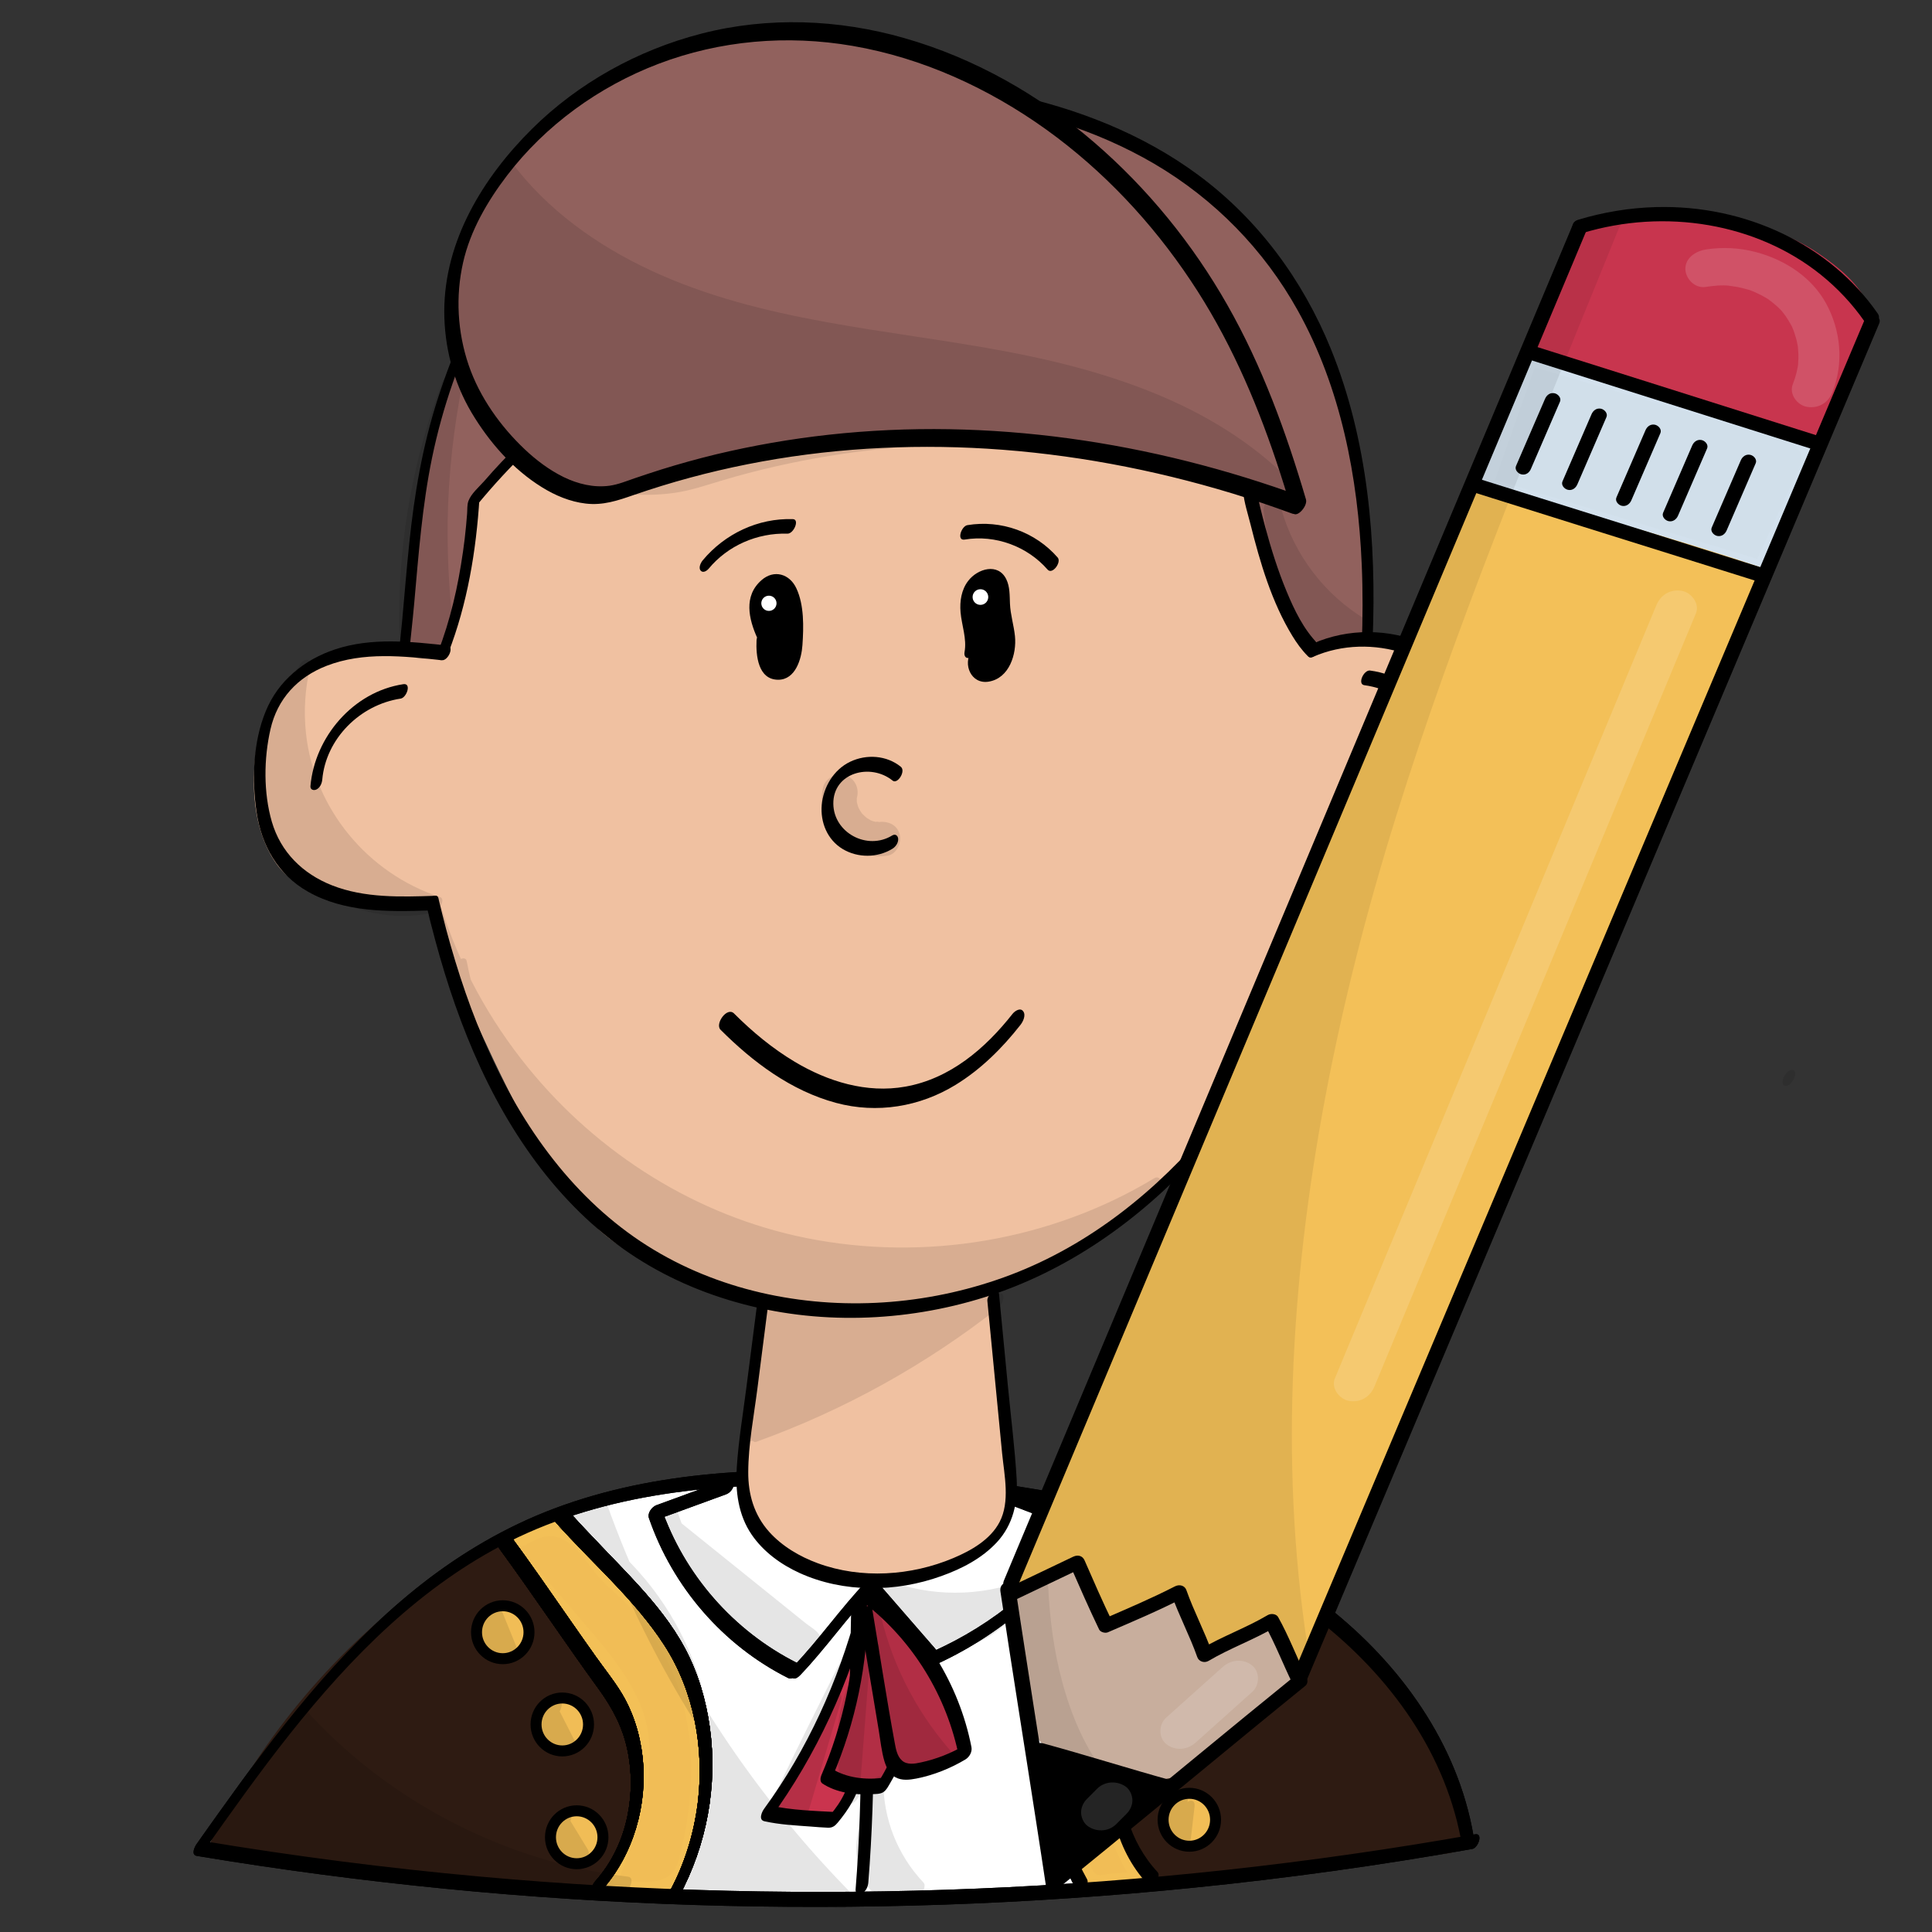 <?xml version="1.0" encoding="utf-8"?>
<!-- Generator: Adobe Adobe Illustrator 24.2.0, SVG Export Plug-In . SVG Version: 6.00 Build 0)  -->
<svg version="1.1" xmlns="http://www.w3.org/2000/svg" xmlns:xlink="http://www.w3.org/1999/xlink" x="0px" y="0px"
	 viewBox="0 0 170.08 170.08" style="enable-background:new 0 0 170.08 170.08;" xml:space="preserve">
<rect x="0" y="0" width="170.08" height="170.08" fill="#333333" stroke="none"/>
<style type="text/css">
	.st0{fill:#FFFFFF;}
	.st1{fill:#2E1B12;}
	.st2{fill:#F1BD56;stroke:#000000;stroke-width:0.966;stroke-miterlimit:10;}
	.st3{fill:#F1BD56;}
	.st4{fill:#F3C057;}
	.st5{fill:#CA344E;}
	.st6{fill:#B22E45;}
	.st7{fill:#91615D;}
	.st8{fill:#F0C1A1;}
	.st9{fill:#FFFFFF;stroke:#FFFFFF;stroke-width:0.099;stroke-miterlimit:10;}
	.st10{opacity:0.102;}
	.st11{fill:#ADBECF;}
	.st12{fill:#F7D98D;}
	.st13{fill:#AEBFCE;}
	.st14{opacity:0.271;}
	.st15{fill:#3D4C5B;}
	.st16{fill:#ECC9AD;}
	.st17{opacity:0.161;}
	.st18{opacity:0.169;}
	.st19{fill:#F0F6FA;}
	.st20{opacity:0.149;}
	.st21{opacity:0.031;}
	.st22{stroke:#000000;stroke-width:0.06;stroke-miterlimit:10;}
	.st23{fill:#C8354F;}
	.st24{fill:#C93550;}
	.st25{fill:#6DB671;}
	.st26{fill:#6CB671;}
	.st27{fill:#D1DFEA;}
	.st28{fill:#D3E1ED;}
	.st29{fill:#C8354E;}
	.st30{fill:#F3C058;}
	.st31{fill:#C8AE9D;}
	.st32{opacity:0.078;}
	.st33{opacity:0.141;}
	.st34{fill:#D15238;}
	.st35{fill:#D15239;}
</style>
<g id="Ebene_4_5_">
</g>
<g id="Ebene_8_7_">
	<g id="Ebene_24_Kopie_2">
		<g>
			<path class="st0" d="M129.21,162.03c-1.76-10.52-9.81-19.29-19.41-24.28s-20.61-6.69-31.45-7.39
				c-11.1-0.72-22.67-0.38-32.69,4.36c-12.17,5.75-20.41,17.11-28.1,28.01c37.05,6.18,75.19,5.97,112.16-0.6"/>
			<g>
				<path d="M129.72,161.61c-1.39-8.1-6.43-15.11-12.85-20.16c-7.3-5.74-16.37-8.75-25.48-10.31c-4.88-0.84-9.82-1.29-14.76-1.55
					c-4.89-0.25-9.81-0.26-14.69,0.24c-4.79,0.49-9.53,1.51-14,3.3c-4.12,1.66-7.92,3.98-11.37,6.76
					c-6.89,5.55-12.28,12.65-17.37,19.78c-0.64,0.89-1.27,1.79-1.9,2.68c-0.17,0.24-0.5,0.94,0.02,1.03
					c14.48,2.41,29.11,3.85,43.79,4.32c14.64,0.47,29.31-0.04,43.88-1.51c8.25-0.83,16.46-1.97,24.62-3.42
					c0.53-0.1,0.98-1.42,0.25-1.29c-14.48,2.57-29.14,4.17-43.84,4.78c-14.59,0.61-29.22,0.26-43.77-1.06
					c-8.18-0.74-16.33-1.79-24.43-3.14c0.01,0.34,0.01,0.68,0.02,1.03c4.98-7.05,10.05-14.18,16.48-20.03
					c3.17-2.88,6.66-5.42,10.51-7.35c4.25-2.13,8.86-3.44,13.56-4.17c4.75-0.74,9.58-0.9,14.38-0.78c4.83,0.13,9.68,0.49,14.47,1.12
					c9.23,1.23,18.54,3.7,26.31,8.92c6.69,4.49,12.31,11,14.51,18.78c0.27,0.94,0.48,1.9,0.65,2.87c0.06,0.34,0.47,0.22,0.65,0.07
					C129.63,162.32,129.77,161.94,129.72,161.61L129.72,161.61z"/>
			</g>
		</g>
		<g>
			<g>
				<path d="M70.45,147.46c2.26-2.37,4.12-5.07,6.38-7.44c-0.26,0.06-0.51,0.12-0.77,0.18c1.85,2.13,3.71,4.26,5.56,6.4
					c0.46,0.53,1.36-0.71,0.97-1.16c-1.85-2.13-3.71-4.26-5.56-6.4c-0.24-0.28-0.58-0.02-0.77,0.18c-2.26,2.37-4.12,5.07-6.38,7.44
					c-0.2,0.21-0.41,0.72-0.2,0.98C69.92,147.93,70.27,147.65,70.45,147.46L70.45,147.46z"/>
			</g>
		</g>
		<g>
			<g>
				<path d="M82.12,146.65c5.69-2.52,10.88-6.88,14.14-12.13c0.12-0.19,0.31-0.77-0.02-0.89c-2.2-0.84-4.39-1.68-6.59-2.51
					c-0.61-0.23-1.35,1.11-0.78,1.33c2.2,0.84,4.39,1.68,6.59,2.51c0-0.3-0.01-0.6-0.02-0.89c-3.06,4.94-8.02,8.97-13.36,11.33
					C81.55,145.63,81.27,147.02,82.12,146.65L82.12,146.65z"/>
			</g>
		</g>
		<g>
			<g>
				<path d="M64.18,130.17c-2.13,0.78-4.25,1.55-6.38,2.33c-0.41,0.15-0.83,0.7-0.67,1.15c2.08,6.03,6.5,11.19,12.27,14.08
					c0.57,0.29,1.34-1.05,0.78-1.33c-5.61-2.82-9.95-7.8-11.97-13.67c-0.22,0.38-0.45,0.76-0.67,1.15c2.13-0.78,4.25-1.55,6.38-2.33
					c0.35-0.13,0.61-0.46,0.68-0.83C64.64,130.48,64.54,130.04,64.18,130.17L64.18,130.17z"/>
			</g>
		</g>
		<g>
			<g>
				<path d="M75.57,140.64c0.25,8.56,0.44,17.16-0.25,25.7c-0.03,0.35,0.3,0.46,0.57,0.33c0.35-0.17,0.52-0.59,0.55-0.94
					c0.69-8.54,0.5-17.14,0.25-25.7c-0.01-0.34-0.28-0.47-0.57-0.33C75.8,139.86,75.56,140.3,75.57,140.64L75.57,140.64z"/>
			</g>
		</g>
	</g>
	<g id="Ebene_31">
		<g>
			<path class="st1" d="M44.04,135.92c-10.97,5.91-19.97,15.45-25.26,26.78c9.8,1.04,19.66,1.64,29.4,3.13
				c5.81,0.89,7.65-3.6,8.01-7.73s-1.66-8.1-4.1-11.45c-2.43-3.34-5.36-6.37-7.26-10.04"/>
			<g>
				<path class="st1" d="M44.03,135.28c-8.75,4.73-16.19,11.68-21.61,19.93c-1.56,2.38-2.93,4.87-4.13,7.44
					c-0.11,0.23-0.12,0.71,0.23,0.75c5.32,0.57,10.66,1,15.99,1.52c2.64,0.26,5.29,0.53,7.92,0.86c1.34,0.16,2.67,0.34,4.01,0.53
					c1.11,0.16,2.22,0.38,3.35,0.32c3.42-0.19,5.57-2.77,6.45-5.85c0.49-1.73,0.69-3.58,0.48-5.37c-0.28-2.29-1.13-4.45-2.26-6.46
					c-2.6-4.61-6.67-8.23-9.13-12.93c-0.3-0.57-1.25,0.63-0.97,1.16c3.83,7.3,12.74,13.3,11.11,22.49
					c-0.23,1.31-0.63,2.66-1.47,3.72c-0.88,1.11-2.17,1.72-3.58,1.82c-1.04,0.08-2.06-0.12-3.09-0.27
					c-1.26-0.18-2.52-0.35-3.78-0.51c-2.48-0.31-4.97-0.58-7.46-0.83c-5.67-0.56-11.36-1.02-17.02-1.62
					c0.08,0.25,0.15,0.5,0.23,0.75c4.03-8.6,10.26-16.15,17.93-21.85c2.17-1.61,4.46-3.06,6.84-4.35c0.31-0.17,0.57-0.58,0.55-0.94
					C44.59,135.28,44.33,135.12,44.03,135.28L44.03,135.28z"/>
			</g>
		</g>
		<g>
			<path class="st1" d="M108.75,138.07c-4.59,2-8.25,6.05-9.81,10.84c-1.55,4.79,0.25,12.3,2.78,16.64
				c8.76-1.05,17.53-2.11,26.29-3.16c0.57-0.07,1-0.71,0.84-1.27c-2.74-9.76-9.92-18.16-19.11-22.34"/>
			<g>
				<path class="st1" d="M108.74,137.44c-4.17,1.85-7.52,5.25-9.44,9.31c-0.91,1.91-1.41,3.91-1.48,6.02
					c-0.07,2.24,0.25,4.49,0.79,6.66c0.58,2.33,1.43,4.62,2.63,6.7c0.07,0.13,0.23,0.13,0.35,0.11c4.65-0.56,9.31-1.12,13.96-1.68
					c2.33-0.28,4.65-0.56,6.98-0.84c1.16-0.14,2.33-0.28,3.49-0.42c0.94-0.11,2.09-0.03,2.79-0.75c0.62-0.64,0.73-1.41,0.49-2.23
					c-0.25-0.84-0.53-1.68-0.84-2.5c-0.62-1.63-1.36-3.21-2.21-4.73c-1.71-3.06-3.87-5.86-6.4-8.31c-2.84-2.74-6.11-5.02-9.72-6.67
					c-0.59-0.27-1.34,1.07-0.78,1.33c6.03,2.77,11.13,7.27,14.71,12.78c1.8,2.77,3.19,5.77,4.13,8.93c0.04,0.13,0.18,0.4,0.13,0.52
					c0.02-0.05-0.14,0.01-0.18,0.02c-0.54,0.14-1.19,0.14-1.74,0.21c-1.09,0.13-2.17,0.26-3.26,0.39c-2.17,0.26-4.34,0.52-6.51,0.78
					c-4.93,0.59-9.85,1.18-14.77,1.78c0.12,0.04,0.23,0.07,0.35,0.11c-2-3.45-3.13-7.59-3.27-11.55c-0.07-1.94,0.18-3.81,0.92-5.62
					c0.76-1.87,1.88-3.6,3.25-5.09c1.58-1.71,3.51-3.07,5.65-4.01C109.31,138.46,109.58,137.07,108.74,137.44L108.74,137.44z"/>
			</g>
		</g>
	</g>
	<g id="Ebene_32_1_">
		<ellipse class="st2" cx="44.26" cy="143.69" rx="2.31" ry="2.33"/>
		<ellipse class="st2" cx="49.5" cy="151.81" rx="2.31" ry="2.33"/>
		<ellipse class="st2" cx="50.77" cy="161.74" rx="2.31" ry="2.33"/>
		<ellipse class="st2" cx="111.06" cy="143.34" rx="2.31" ry="2.33"/>
		<ellipse class="st2" cx="105.53" cy="151.81" rx="2.31" ry="2.33"/>
		<ellipse class="st2" cx="104.7" cy="160.2" rx="2.31" ry="2.33"/>
	</g>
	<g id="Ebene_24_1_">
		<g>
			<path class="st3" d="M104.85,137.18c-4.97,2.47-8.85,7.06-10.49,12.38c-1.64,5.33-1.01,11.32,1.7,16.18
				c1.49-0.11,2.98-0.23,4.47-0.34c-3.22-4.09-3.84-10.46-1.06-14.87c2.82-4.48,6.07-7.74,9.27-12.46c-1.35-0.52-2.7-1.04-4.06-1.57
				"/>
			<g>
				<path class="st4" d="M104.84,136.55c-8.23,4.14-12.96,13.29-11.74,22.27c0.36,2.64,1.19,5.17,2.48,7.51
					c0.05,0.07,0.12,0.11,0.22,0.12c1.49-0.11,2.98-0.23,4.47-0.34c0.48-0.04,1.11-0.82,0.75-1.28c-2.21-2.85-3.17-6.65-2.58-10.19
					c0.32-1.88,1.13-3.45,2.19-5.02c1.2-1.78,2.54-3.46,3.88-5.14c1.61-2.01,3.19-4.04,4.64-6.17c0.13-0.19,0.3-0.77-0.02-0.89
					c-1.35-0.52-2.7-1.04-4.06-1.57c-0.61-0.24-1.35,1.11-0.78,1.33c1.35,0.52,2.7,1.04,4.06,1.57c0-0.3-0.01-0.6-0.02-0.89
					c-2.64,3.87-5.83,7.34-8.46,11.22c-1.14,1.69-2.05,3.42-2.45,5.42c-0.38,1.87-0.35,3.81,0.01,5.68c0.41,2.1,1.3,4.12,2.61,5.82
					c0.25-0.43,0.5-0.86,0.75-1.28c-0.67,0.05-1.34,0.1-2.01,0.15c-0.34,0.03-0.67,0.05-1.01,0.08c-0.25,0.02-1.01,0.2-1.23,0.09
					c-0.36-0.17-0.62-1.05-0.78-1.41c-0.25-0.57-0.48-1.15-0.67-1.74c-0.78-2.32-1.14-4.76-1.07-7.21c0.13-4.57,1.9-8.95,4.96-12.38
					c1.65-1.85,3.65-3.37,5.87-4.48c0.32-0.16,0.57-0.59,0.55-0.94C105.4,136.54,105.15,136.39,104.84,136.55L104.84,136.55z"/>
			</g>
		</g>
		<g>
			<path class="st3" d="M45,136.51c4.53,5.53,7.94,8.84,10.33,12.93c2.79,4.79,0.5,11.47-1.64,16.6c2.4,0.33,5.66,1.13,6.61-2.46
				c2.52-9.55,0.77-18.72-6.17-24.37c-0.91-0.74-1.55-1.75-2.28-2.66c-0.74-0.91-1.65-1.77-2.79-2s-2.99,0.88-4.26,1.67"/>
			<g>
				<path class="st4" d="M44.51,137.09c2.8,3.42,5.89,6.63,8.51,10.18c1.14,1.55,2.27,3.17,2.73,5.05c0.52,2.12,0.31,4.34-0.14,6.45
					c-0.53,2.48-1.44,4.87-2.42,7.22c-0.1,0.24-0.13,0.7,0.23,0.75c2.36,0.33,5.05,0.8,6.61-1.45c0.97-1.39,1.21-3.3,1.48-4.92
					c0.29-1.71,0.45-3.44,0.44-5.17c0-3.25-0.58-6.54-1.93-9.52c-0.66-1.45-1.47-2.83-2.47-4.08c-0.51-0.64-1.06-1.25-1.64-1.82
					c-0.6-0.58-1.28-1.08-1.86-1.68c-1.37-1.42-2.29-3.49-4.31-4.14c-1.71-0.55-3.58,0.77-4.95,1.63c-0.31,0.19-0.57,0.57-0.55,0.94
					c0.02,0.31,0.28,0.51,0.57,0.33c0.65-0.41,1.32-0.81,2.01-1.15c0.59-0.28,1.3-0.59,1.97-0.46c1.68,0.32,2.69,2.06,3.66,3.27
					c0.97,1.22,2.28,2.12,3.33,3.28c0.97,1.07,1.82,2.26,2.52,3.52c3.01,5.43,3.06,11.95,1.6,17.84c-0.16,0.67-0.33,1.38-0.87,1.86
					c-0.4,0.36-0.95,0.52-1.48,0.6c-1.19,0.17-2.42-0.11-3.59-0.27c0.08,0.25,0.15,0.5,0.23,0.75c1.74-4.16,3.49-8.83,2.89-13.4
					c-0.53-4.03-3.56-7.34-6.12-10.34c-1.83-2.13-3.68-4.24-5.46-6.41C45.04,135.39,44.13,136.62,44.51,137.09L44.51,137.09z"/>
			</g>
		</g>
	</g>
	<g id="Ebene_21_4_">
		<g>
			<path class="st5" d="M76,141.66c-1.69,6.35-4.57,12.68-8.43,17.97c1.53,0.35,5.78,0.57,5.78,0.57s1.85-2.12,1.88-3.69
				c0.09-5.04,0.19-10.09,0.28-15.13"/>
			<g>
				<path d="M75.45,141.8c-1.66,6.21-4.37,12.21-8.18,17.43c-0.2,0.27-0.52,0.98,0.02,1.1c1.34,0.3,2.75,0.37,4.12,0.47
					c0.49,0.04,0.99,0.08,1.49,0.1c0.39,0.01,0.61-0.16,0.85-0.45c0.89-1.07,1.79-2.42,1.99-3.81c0.16-1.11,0.07-2.29,0.09-3.41
					c0.02-1.26,0.05-2.52,0.07-3.78c0.05-2.79,0.1-5.58,0.15-8.37c0.01-0.34-0.29-0.46-0.57-0.33c-0.33,0.16-0.54,0.59-0.55,0.94
					c-0.07,3.78-0.14,7.56-0.21,11.35c-0.02,0.95-0.04,1.91-0.05,2.87c-0.01,0.69-0.01,1.27-0.3,1.91c-0.33,0.72-0.8,1.4-1.32,2
					c0.18-0.1,0.37-0.2,0.55-0.3c-1.91-0.1-3.91-0.16-5.78-0.57c0.01,0.37,0.01,0.73,0.02,1.1c4.05-5.57,6.92-11.89,8.69-18.51
					c0.08-0.29-0.08-0.61-0.41-0.55C75.76,141.03,75.54,141.48,75.45,141.8L75.45,141.8z"/>
			</g>
		</g>
		<g>
			<path class="st6" d="M75.84,141.62c0,5.05-1.05,10.09-3.05,14.72c1.89,1.3,4.89,0.84,4.89,0.84s2.08-3.19,1.9-5.07
				c-0.18-1.88-0.99-3.64-1.76-5.36s-1.55-3.5-1.66-5.39"/>
			<g>
				<path d="M75.28,141.93c-0.02,4.94-1.03,9.82-2.98,14.37c-0.09,0.22-0.12,0.56,0.1,0.71c1.24,0.81,2.81,1.01,4.27,0.94
					c0.34-0.02,0.79,0.01,1.09-0.18c0.29-0.19,0.48-0.59,0.65-0.88c0.68-1.16,1.3-2.41,1.6-3.73c0.42-1.79-0.28-3.68-0.97-5.32
					c-0.92-2.2-2.15-4.36-2.31-6.78c-0.06-0.91-1.16,0.02-1.12,0.61c0.25,3.59,2.6,6.5,3.3,9.96c0.26,1.27-0.06,2.33-0.61,3.48
					c-0.3,0.63-0.64,1.25-1.02,1.84c0.18-0.15,0.36-0.31,0.54-0.46c-1.53,0.23-3.32,0.04-4.63-0.81c0.04,0.24,0.07,0.47,0.1,0.71
					c2.04-4.76,3.1-9.9,3.11-15.07c0-0.34-0.29-0.46-0.57-0.33C75.5,141.15,75.28,141.58,75.28,141.93L75.28,141.93z"/>
			</g>
		</g>
		<g>
			<path class="st6" d="M76.27,142.07c0.65,3.87,1.3,7.75,1.95,11.62c0.22,1.34,0.59,2.35,1.94,2.27c1.35-0.08,3.69-1.01,4.84-1.71
				c-1.05-5.48-4.19-10.53-8.61-13.89"/>
			<g>
				<path d="M75.72,142.53c0.37,2.2,0.74,4.41,1.11,6.61c0.18,1.06,0.36,2.13,0.53,3.19c0.15,0.9,0.24,1.84,0.5,2.72
					c0.17,0.55,0.45,1.12,0.97,1.41c0.56,0.31,1.24,0.23,1.85,0.11c1.49-0.29,3.01-0.9,4.31-1.68c0.36-0.22,0.61-0.67,0.53-1.09
					c-1.09-5.56-4.23-10.62-8.77-14.1c-0.48-0.37-1.3,0.93-0.78,1.33c4.4,3.37,7.4,8.3,8.46,13.68c0.18-0.36,0.35-0.73,0.53-1.09
					c-1.18,0.71-2.53,1.24-3.88,1.53c-0.54,0.12-1.22,0.24-1.67-0.16c-0.44-0.38-0.55-1.06-0.65-1.6
					c-0.72-3.91-1.32-7.86-1.98-11.78c-0.06-0.37-0.5-0.23-0.69-0.08C75.82,141.77,75.66,142.17,75.72,142.53L75.72,142.53z"/>
			</g>
		</g>
	</g>
	<g id="Ebene_23_1_">
		<g>
			<g>
				<g>
					<path d="M43.96,136.33c2.98,4.07,5.77,8.27,8.73,12.34c1.2,1.65,2.1,3.32,2.53,5.32c0.42,1.93,0.41,3.96,0.01,5.9
						c-0.44,2.13-1.39,4.12-2.85,5.75c-0.19,0.22-0.42,0.71-0.2,0.98c0.23,0.28,0.59,0.02,0.77-0.18c2.83-3.16,4.08-7.59,3.62-11.75
						c-0.23-2.06-0.86-4.08-1.98-5.85c-0.65-1.03-1.42-1.99-2.13-2.99c-0.78-1.09-1.55-2.2-2.32-3.3c-1.72-2.47-3.43-4.95-5.22-7.38
						C44.52,134.62,43.6,135.84,43.96,136.33L43.96,136.33z"/>
				</g>
			</g>
			<g>
				<g>
					<path d="M48.92,134.01c3.19,3.6,6.99,6.81,9.6,10.88c2.6,4.05,3.49,9.07,2.91,13.8c-0.34,2.73-1.16,5.39-2.47,7.82
						c-0.13,0.24-0.3,0.72,0.02,0.89c0.3,0.17,0.67-0.21,0.79-0.43c2.45-4.53,3.42-9.78,2.72-14.88c-0.34-2.43-1.03-4.8-2.19-6.98
						c-1.12-2.1-2.63-3.95-4.23-5.7c-2.03-2.21-4.18-4.31-6.17-6.56C49.42,132.33,48.52,133.57,48.92,134.01L48.92,134.01z"/>
				</g>
			</g>
		</g>
		<g>
			<g>
				<g>
					<path d="M43.96,136.33c2.98,4.07,5.77,8.27,8.73,12.34c1.2,1.65,2.1,3.32,2.53,5.32c0.42,1.93,0.41,3.96,0.01,5.9
						c-0.44,2.13-1.39,4.12-2.85,5.75c-0.19,0.22-0.42,0.71-0.2,0.98c0.23,0.28,0.59,0.02,0.77-0.18c2.83-3.16,4.08-7.59,3.62-11.75
						c-0.23-2.06-0.86-4.08-1.98-5.85c-0.65-1.03-1.42-1.99-2.13-2.99c-0.78-1.09-1.55-2.2-2.32-3.3c-1.72-2.47-3.43-4.95-5.22-7.38
						C44.52,134.62,43.6,135.84,43.96,136.33L43.96,136.33z"/>
				</g>
			</g>
			<g>
				<g>
					<path d="M48.92,134.01c3.19,3.6,6.99,6.81,9.6,10.88c2.6,4.05,3.49,9.07,2.91,13.8c-0.34,2.73-1.16,5.39-2.47,7.82
						c-0.13,0.24-0.3,0.72,0.02,0.89c0.3,0.17,0.67-0.21,0.79-0.43c2.45-4.53,3.42-9.78,2.72-14.88c-0.34-2.43-1.03-4.8-2.19-6.98
						c-1.12-2.1-2.63-3.95-4.23-5.7c-2.03-2.21-4.18-4.31-6.17-6.56C49.42,132.33,48.52,133.57,48.92,134.01L48.92,134.01z"/>
				</g>
			</g>
		</g>
		<g>
			<g>
				<g>
					<path d="M43.96,136.33c2.98,4.07,5.77,8.27,8.73,12.34c1.2,1.65,2.1,3.32,2.53,5.32c0.42,1.93,0.41,3.96,0.01,5.9
						c-0.44,2.13-1.39,4.12-2.85,5.75c-0.19,0.22-0.42,0.71-0.2,0.98c0.23,0.28,0.59,0.02,0.77-0.18c2.83-3.16,4.08-7.59,3.62-11.75
						c-0.23-2.06-0.86-4.08-1.98-5.85c-0.65-1.03-1.42-1.99-2.13-2.99c-0.78-1.09-1.55-2.2-2.32-3.3c-1.72-2.47-3.43-4.95-5.22-7.38
						C44.52,134.62,43.6,135.84,43.96,136.33L43.96,136.33z"/>
				</g>
			</g>
			<g>
				<g>
					<path d="M48.92,134.01c3.19,3.6,6.99,6.81,9.6,10.88c2.6,4.05,3.49,9.07,2.91,13.8c-0.34,2.73-1.16,5.39-2.47,7.82
						c-0.13,0.24-0.3,0.72,0.02,0.89c0.3,0.17,0.67-0.21,0.79-0.43c2.45-4.53,3.42-9.78,2.72-14.88c-0.34-2.43-1.03-4.8-2.19-6.98
						c-1.12-2.1-2.63-3.95-4.23-5.7c-2.03-2.21-4.18-4.31-6.17-6.56C49.42,132.33,48.52,133.57,48.92,134.01L48.92,134.01z"/>
				</g>
			</g>
		</g>
		<g>
			<g>
				<g>
					<path d="M43.96,136.33c2.98,4.07,5.77,8.27,8.73,12.34c1.2,1.65,2.1,3.32,2.53,5.32c0.42,1.93,0.41,3.96,0.01,5.9
						c-0.44,2.13-1.39,4.12-2.85,5.75c-0.19,0.22-0.42,0.71-0.2,0.98c0.23,0.28,0.59,0.02,0.77-0.18c2.83-3.16,4.08-7.59,3.62-11.75
						c-0.23-2.06-0.86-4.08-1.98-5.85c-0.65-1.03-1.42-1.99-2.13-2.99c-0.78-1.09-1.55-2.2-2.32-3.3c-1.72-2.47-3.43-4.95-5.22-7.38
						C44.52,134.62,43.6,135.84,43.96,136.33L43.96,136.33z"/>
				</g>
			</g>
			<g>
				<g>
					<path d="M48.92,134.01c3.19,3.6,6.99,6.81,9.6,10.88c2.6,4.05,3.49,9.07,2.91,13.8c-0.34,2.73-1.16,5.39-2.47,7.82
						c-0.13,0.24-0.3,0.72,0.02,0.89c0.3,0.17,0.67-0.21,0.79-0.43c2.45-4.53,3.42-9.78,2.72-14.88c-0.34-2.43-1.03-4.8-2.19-6.98
						c-1.12-2.1-2.63-3.95-4.23-5.7c-2.03-2.21-4.18-4.31-6.17-6.56C49.42,132.33,48.52,133.57,48.92,134.01L48.92,134.01z"/>
				</g>
			</g>
		</g>
		<g>
			<g>
				<g>
					<path d="M43.96,136.33c2.98,4.07,5.77,8.27,8.73,12.34c1.2,1.65,2.1,3.32,2.53,5.32c0.42,1.93,0.41,3.96,0.01,5.9
						c-0.44,2.13-1.39,4.12-2.85,5.75c-0.19,0.22-0.42,0.71-0.2,0.98c0.23,0.28,0.59,0.02,0.77-0.18c2.83-3.16,4.08-7.59,3.62-11.75
						c-0.23-2.06-0.86-4.08-1.98-5.85c-0.65-1.03-1.42-1.99-2.13-2.99c-0.78-1.09-1.55-2.2-2.32-3.3c-1.72-2.47-3.43-4.95-5.22-7.38
						C44.52,134.62,43.6,135.84,43.96,136.33L43.96,136.33z"/>
				</g>
			</g>
			<g>
				<g>
					<path d="M48.92,134.01c3.19,3.6,6.99,6.81,9.6,10.88c2.6,4.05,3.49,9.07,2.91,13.8c-0.34,2.73-1.16,5.39-2.47,7.82
						c-0.13,0.24-0.3,0.72,0.02,0.89c0.3,0.17,0.67-0.21,0.79-0.43c2.45-4.53,3.42-9.78,2.72-14.88c-0.34-2.43-1.03-4.8-2.19-6.98
						c-1.12-2.1-2.63-3.95-4.23-5.7c-2.03-2.21-4.18-4.31-6.17-6.56C49.42,132.33,48.52,133.57,48.92,134.01L48.92,134.01z"/>
				</g>
			</g>
		</g>
		<g>
			<g>
				<g>
					<path d="M43.96,136.33c2.98,4.07,5.77,8.27,8.73,12.34c1.2,1.65,2.1,3.32,2.53,5.32c0.42,1.93,0.41,3.96,0.01,5.9
						c-0.44,2.13-1.39,4.12-2.85,5.75c-0.19,0.22-0.42,0.71-0.2,0.98c0.23,0.28,0.59,0.02,0.77-0.18c2.83-3.16,4.08-7.59,3.62-11.75
						c-0.23-2.06-0.86-4.08-1.98-5.85c-0.65-1.03-1.42-1.99-2.13-2.99c-0.78-1.09-1.55-2.2-2.32-3.3c-1.72-2.47-3.43-4.95-5.22-7.38
						C44.52,134.62,43.6,135.84,43.96,136.33L43.96,136.33z"/>
				</g>
			</g>
			<g>
				<g>
					<path d="M48.92,134.01c3.19,3.6,6.99,6.81,9.6,10.88c2.6,4.05,3.49,9.07,2.91,13.8c-0.34,2.73-1.16,5.39-2.47,7.82
						c-0.13,0.24-0.3,0.72,0.02,0.89c0.3,0.17,0.67-0.21,0.79-0.43c2.45-4.53,3.42-9.78,2.72-14.88c-0.34-2.43-1.03-4.8-2.19-6.98
						c-1.12-2.1-2.63-3.95-4.23-5.7c-2.03-2.21-4.18-4.31-6.17-6.56C49.42,132.33,48.52,133.57,48.92,134.01L48.92,134.01z"/>
				</g>
			</g>
		</g>
		<g>
			<g>
				<g>
					<path d="M108.84,137.8c-2.93,3.86-5.71,7.83-8.6,11.72c-2.29,3.08-2.98,7.1-2.12,10.8c0.48,2.05,1.46,3.99,2.9,5.54
						c0.44,0.47,1.25-0.66,0.88-1.06c-2.45-2.64-3.52-6.39-2.99-9.91c0.25-1.69,0.87-3.33,1.9-4.71c1.36-1.81,2.7-3.64,4.02-5.48
						c1.49-2.07,2.98-4.14,4.53-6.18c0.16-0.21,0.39-0.64,0.18-0.89C109.34,137.39,108.99,137.6,108.84,137.8L108.84,137.8z"/>
				</g>
			</g>
			<g>
				<g>
					<path d="M104.24,135.72c-3.13,3.42-6.87,6.43-9.33,10.39c-2.39,3.85-3.17,8.59-2.56,13.03c0.36,2.59,1.19,5.07,2.47,7.36
						c0.29,0.52,1.15-0.58,0.88-1.06c-2.16-3.86-2.99-8.43-2.27-12.78c0.34-2.07,1-4.08,2.09-5.89c1.04-1.73,2.39-3.25,3.78-4.7
						c1.81-1.88,3.7-3.68,5.47-5.61C105.25,135.91,104.87,135.03,104.24,135.72L104.24,135.72z"/>
				</g>
			</g>
		</g>
	</g>
	<g id="Ebene_24_Kopie_3">
		<g>
			<g>
				<path d="M129.72,161.61c-1.39-8.1-6.43-15.11-12.85-20.16c-7.3-5.74-16.37-8.75-25.48-10.31c-4.88-0.84-9.82-1.29-14.76-1.55
					c-4.89-0.25-9.81-0.26-14.69,0.24c-4.79,0.49-9.53,1.51-14,3.3c-4.12,1.66-7.92,3.98-11.37,6.76
					c-6.89,5.55-12.28,12.65-17.37,19.78c-0.64,0.89-1.27,1.79-1.9,2.68c-0.17,0.24-0.5,0.94,0.02,1.03
					c14.48,2.41,29.11,3.85,43.79,4.32c14.64,0.47,29.31-0.04,43.88-1.51c8.25-0.83,16.46-1.97,24.62-3.42
					c0.53-0.1,0.98-1.42,0.25-1.29c-14.48,2.57-29.14,4.17-43.84,4.78c-14.59,0.61-29.22,0.26-43.77-1.06
					c-8.18-0.74-16.33-1.79-24.43-3.14c0.01,0.34,0.01,0.68,0.02,1.03c4.98-7.05,10.05-14.18,16.48-20.03
					c3.17-2.88,6.66-5.42,10.51-7.35c4.25-2.13,8.86-3.44,13.56-4.17c4.75-0.74,9.58-0.9,14.38-0.78c4.83,0.13,9.68,0.49,14.47,1.12
					c9.23,1.23,18.54,3.7,26.31,8.92c6.69,4.49,12.31,11,14.51,18.78c0.27,0.94,0.48,1.9,0.65,2.87c0.06,0.34,0.47,0.22,0.65,0.07
					C129.63,162.32,129.77,161.94,129.72,161.61L129.72,161.61z"/>
			</g>
		</g>
		<g>
			<g>
				<path d="M70.45,147.46c2.26-2.37,4.12-5.07,6.38-7.44c-0.26,0.06-0.51,0.12-0.77,0.18c1.85,2.13,3.71,4.26,5.56,6.4
					c0.46,0.53,1.36-0.71,0.97-1.16c-1.85-2.13-3.71-4.26-5.56-6.4c-0.24-0.28-0.58-0.02-0.77,0.18c-2.26,2.37-4.12,5.07-6.38,7.44
					c-0.2,0.21-0.41,0.72-0.2,0.98C69.92,147.93,70.27,147.65,70.45,147.46L70.45,147.46z"/>
			</g>
		</g>
		<g>
			<g>
				<path d="M82.12,146.65c5.69-2.52,10.88-6.88,14.14-12.13c0.12-0.19,0.31-0.77-0.02-0.89c-2.2-0.84-4.39-1.68-6.59-2.51
					c-0.61-0.23-1.35,1.11-0.78,1.33c2.2,0.84,4.39,1.68,6.59,2.51c0-0.3-0.01-0.6-0.02-0.89c-3.06,4.94-8.02,8.97-13.36,11.33
					C81.55,145.63,81.27,147.02,82.12,146.65L82.12,146.65z"/>
			</g>
		</g>
		<g>
			<g>
				<path d="M64.18,130.17c-2.13,0.78-4.25,1.55-6.38,2.33c-0.41,0.15-0.83,0.7-0.67,1.15c2.08,6.03,6.5,11.19,12.27,14.08
					c0.57,0.29,1.34-1.05,0.78-1.33c-5.61-2.82-9.95-7.8-11.97-13.67c-0.22,0.38-0.45,0.76-0.67,1.15c2.13-0.78,4.25-1.55,6.38-2.33
					c0.35-0.13,0.61-0.46,0.68-0.83C64.64,130.48,64.54,130.04,64.18,130.17L64.18,130.17z"/>
			</g>
		</g>
	</g>
	<g id="Ebene_4">
		<g>
			<path class="st7" d="M120.35,68.35c0,3.66-2.31,7.41-6.59,7.71c-27.48,1.93-44.09,6.6-72.46,1c-3.91-0.77-5.97-5.21-5.91-8.62
				c0.1-5.83-0.39-5.46,0-9c1.43-12.9,0.86-19.45,6.31-31.19C46.93,17,60.24,7.49,74.46,7.49c23.74,0,47.5,9.95,45.9,49.07"/>
			<g>
				<path d="M119.88,68.61c-0.02,1.88-0.65,3.82-2.03,5.17c-1.74,1.69-4,1.69-6.28,1.87c-5.2,0.4-10.38,0.93-15.57,1.48
					c-9.41,1-18.83,2.03-28.31,2.01c-5.03-0.01-10.05-0.31-15.04-0.9c-2.81-0.33-5.61-0.75-8.4-1.25c-1.24-0.22-2.61-0.34-3.78-0.84
					c-0.88-0.37-1.65-0.94-2.28-1.64c-1.29-1.43-2.07-3.33-2.27-5.23c-0.12-1.08-0.03-2.18-0.04-3.27
					c-0.01-0.82-0.03-1.64-0.08-2.46c-0.19-3.52,0.36-6.99,0.67-10.5c0.38-4.26,0.7-8.53,1.56-12.72c0.92-4.46,2.45-8.9,4.54-12.96
					c4.05-7.85,11.5-14,19.82-17.08c4.22-1.57,8.61-2.25,13.1-2.19c3.08,0.05,6.15,0.27,9.2,0.71c5.92,0.86,11.75,2.58,16.91,5.6
					c5.32,3.12,9.67,7.57,12.65,12.93c3.8,6.82,5.3,14.68,5.63,22.39c0.1,2.37,0.09,4.73,0,7.1c-0.01,0.29,0.25,0.39,0.49,0.28
					c0.29-0.14,0.46-0.5,0.47-0.8c0.34-8.63-0.4-17.54-3.69-25.62c-2.46-6.03-6.38-11.38-11.67-15.29
					c-4.91-3.63-10.73-5.89-16.71-7.14c-3.09-0.65-6.23-1.03-9.39-1.22C75.4,6.8,71.44,6.83,67.53,7.67
					c-9.08,1.96-17.47,7.48-22.91,14.91c-2.78,3.8-4.68,8.17-6.11,12.61c-1.32,4.11-2.04,8.35-2.48,12.63
					c-0.24,2.29-0.42,4.58-0.63,6.86c-0.2,2.24-0.54,4.48-0.64,6.73c-0.05,1.2,0.07,2.4,0.12,3.59c0.08,2.06-0.17,4.16,0.31,6.18
					c0.45,1.88,1.4,3.7,2.88,4.99c1.86,1.63,4.48,1.79,6.83,2.19c5.38,0.92,10.81,1.54,16.27,1.81c9.74,0.47,19.45-0.3,29.13-1.3
					c5.13-0.53,10.26-1.1,15.4-1.57c1.44-0.13,2.88-0.26,4.32-0.37c1.37-0.11,2.77-0.14,4.13-0.33c2.03-0.28,3.81-1.46,4.97-3.1
					c1.12-1.58,1.68-3.48,1.7-5.41c0-0.29-0.24-0.39-0.49-0.28C120.07,67.95,119.88,68.31,119.88,68.61L119.88,68.61z"/>
			</g>
		</g>
	</g>
	<g id="Ebene_5_10_">
		<g>
			<path class="st8" d="M87.17,114.36c0.45,4.87,0.89,9.74,1.34,14.61c0.16,1.76,0.3,3.62-0.48,5.19c-1.31,2.61-4.57,3.42-7.45,3.84
				c-4.23,0.62-9.15,0.78-12.08-2.33c-2.5-2.66-2.61-6.77-2.06-10.39c0.55-3.62,1.61-7.29,0.89-10.88
				c6.41,1.11,13.02,1.12,19.43,0.02"/>
			<g>
				<path class="st8" d="M86.66,114.65c0.44,4.79,0.88,9.59,1.32,14.38c0.17,1.87,0.48,4.12-0.81,5.7c-1.07,1.31-2.82,1.9-4.43,2.27
					c-1.75,0.41-3.58,0.63-5.38,0.71c-1.8,0.07-3.68-0.03-5.39-0.65c-1.7-0.61-3.13-1.73-4.04-3.28c-0.92-1.58-1.22-3.44-1.24-5.24
					c-0.06-4.9,2.08-9.63,1.14-14.55c-0.25,0.36-0.5,0.71-0.75,1.07c6.47,1.11,13.09,1.11,19.56,0.01c0.53-0.09,0.97-1.4,0.24-1.27
					c-6.39,1.08-12.92,1.06-19.31-0.03c-0.49-0.08-0.82,0.7-0.75,1.07c0.89,4.67-1.14,9.26-1.18,13.92c-0.03,3.79,1.3,7.7,5.06,9.33
					c3.46,1.5,7.7,1.04,11.29,0.31c1.75-0.36,3.55-0.95,4.92-2.13c1.57-1.36,2.21-3.28,2.24-5.29c0.02-1.29-0.15-2.58-0.27-3.87
					c-0.13-1.45-0.27-2.89-0.4-4.34c-0.27-2.89-0.53-5.78-0.8-8.68C87.61,113.24,86.61,114.1,86.66,114.65L86.66,114.65z"/>
			</g>
		</g>
	</g>
	<g id="Ebene_3_4_">
		<g>
			<path class="st8" d="M116.32,57.2c4.55-1.65,10.08-0.03,13.03,3.83c2.96,3.85,3.12,9.64,0.38,13.66
				c-2.74,4.01-8.17,5.94-12.8,4.55c-2.81,7.46-6.37,14.73-11.43,20.88c-5.05,6.15-11.7,11.16-19.34,13.31
				c-10.65,3.01-25.95-0.16-32.45-5.21c-6.58-5.12-15.64-28.91-15.64-28.91s-10.39,0.23-13.25-3.69
				c-2.86-3.92-2.66-11.86,0.61-15.43c2.38-2.59,7.82-3.35,13.57-2.72c2.04-4.78,2.72-8.65,2.98-13.34
				c31.47-35.54,67.93-1.38,67.93-1.38s0.38,12.34,6.09,14.6"/>
			<g>
				<path class="st8" d="M116.2,57.84c5.21-1.84,11.38,0.57,13.81,5.49c1.22,2.46,1.48,5.39,0.78,8.04
					c-0.7,2.64-2.46,4.83-4.86,6.18c-2.64,1.49-5.83,1.9-8.75,1.05c-0.3-0.09-0.62,0.4-0.7,0.61c-3.53,9.34-8.28,18.55-15.82,25.38
					c-3.5,3.17-7.56,5.82-12.04,7.46c-4.13,1.52-8.51,2.03-12.9,1.9c-4.39-0.13-8.79-0.84-12.98-2.14c-1.87-0.58-3.7-1.29-5.44-2.17
					c-1.31-0.67-2.64-1.44-3.73-2.43c-1.97-1.79-3.43-4.16-4.77-6.42c-1.71-2.86-3.21-5.84-4.64-8.85c-1.99-4.2-3.83-8.48-5.5-12.81
					c-0.03-0.07-0.06-0.15-0.08-0.22c-0.04-0.1-0.12-0.23-0.25-0.22c-1.52,0.03-3.06-0.07-4.57-0.25c-2.51-0.29-5.29-0.77-7.38-2.27
					c-2.37-1.69-2.99-5.18-3.03-7.87c-0.04-2.8,0.56-6.37,2.92-8.23c1.47-1.16,3.46-1.65,5.29-1.91c2.38-0.35,4.82-0.28,7.21-0.02
					c0.33,0.04,0.6-0.35,0.7-0.61c1.85-4.39,2.78-8.93,3.05-13.66c-0.08,0.22-0.17,0.43-0.25,0.65
					c6.29-7.08,14.25-12.87,23.69-14.98c7.13-1.59,14.59-0.96,21.52,1.23c5.62,1.77,10.93,4.47,15.79,7.75
					c1.57,1.06,3.1,2.18,4.56,3.37c0.43,0.35,0.85,0.7,1.26,1.06c0.12,0.1,0.23,0.2,0.35,0.31c-0.16-0.14,0.05,0.02,0.06,0.05
					c-0.06-0.57-0.06-0.01-0.05,0.11c0.02,0.38,0.05,0.76,0.09,1.14c0.12,1.31,0.3,2.61,0.56,3.9c0.58,2.93,1.53,6.29,3.83,8.39
					c0.52,0.48,1.1,0.87,1.75,1.14c0.56,0.23,1.24-1.01,0.72-1.23c-3.2-1.31-4.43-5.26-5.12-8.3c-0.32-1.42-0.55-2.87-0.69-4.32
					c-0.04-0.43-0.08-0.86-0.1-1.29c-0.01-0.19,0.01-0.45-0.09-0.62c-0.12-0.2-0.41-0.38-0.59-0.53c-0.47-0.41-0.95-0.81-1.43-1.2
					c-1.7-1.37-3.48-2.64-5.31-3.83c-5.59-3.64-11.75-6.52-18.27-8.09c-8.06-1.95-16.57-1.62-24.3,1.44c-4.76,1.89-9.1,4.67-12.94,8
					c-1.11,0.96-2.18,1.96-3.21,3c-0.53,0.54-1.06,1.08-1.57,1.64c-0.48,0.51-1.17,1.04-1.26,1.77c-0.19,1.46-0.21,2.93-0.43,4.39
					c-0.21,1.41-0.51,2.81-0.9,4.19c-0.43,1.51-0.98,2.99-1.59,4.44c0.23-0.2,0.47-0.4,0.7-0.61c-3.94-0.42-8.57-0.48-12.14,1.49
					c-2.98,1.65-4.31,5.05-4.68,8.25c-0.37,3.19-0.02,6.97,1.98,9.63c1.61,2.14,4.72,2.86,7.23,3.29c2.03,0.34,4.12,0.52,6.18,0.47
					c-0.08-0.08-0.17-0.15-0.25-0.22c1.45,3.81,3.07,7.57,4.77,11.28c1.42,3.1,2.92,6.17,4.59,9.14c1.43,2.54,2.96,5.13,4.95,7.29
					c2.12,2.31,5.09,3.74,8,4.83c4.1,1.54,8.47,2.44,12.84,2.8c4.38,0.36,8.91,0.19,13.16-0.98c4.62-1.27,8.9-3.6,12.65-6.53
					c8.12-6.34,13.52-15.35,17.41-24.68c0.5-1.2,0.97-2.4,1.43-3.62c-0.23,0.2-0.47,0.4-0.7,0.61c5.83,1.7,12.24-1.6,14.54-7.05
					c2.38-5.64,0.35-12.62-5.26-15.52c-2.91-1.51-6.41-1.84-9.52-0.74c-0.32,0.11-0.57,0.43-0.63,0.76
					C115.78,57.55,115.87,57.95,116.2,57.84L116.2,57.84z"/>
			</g>
		</g>
	</g>
	<g id="Ebene_2_7_">
		<g>
			<g>
				<path d="M115.6,57.82c5.12-2.24,11.55-0.12,14.3,4.67c1.4,2.43,1.86,5.4,1.31,8.13c-0.53,2.65-2.11,4.97-4.38,6.48
					c-2.58,1.72-5.8,2.38-8.85,1.71c-0.53-0.12-1.14,1.15-0.49,1.29c6.05,1.34,12.46-2.49,14.34-8.25
					c1.91-5.85-0.57-12.67-6.45-15.19c-3.12-1.33-6.68-1.37-9.79-0.01C115.08,56.87,114.82,58.16,115.6,57.82L115.6,57.82z"/>
			</g>
		</g>
		<g>
			<g>
				<path d="M39.39,56.83c-3.26-0.36-6.69-0.72-9.87,0.33c-2.76,0.91-5.03,2.77-6.13,5.46c-1.12,2.72-1.23,6.02-0.8,8.9
					c0.44,2.92,1.87,5.47,4.51,6.97c3.25,1.85,7.1,1.78,10.73,1.66c0.56-0.02,1.1-1.31,0.49-1.29c-3.03,0.1-6.22,0.21-9.09-0.92
					c-2.59-1.02-4.52-2.93-5.3-5.6c-0.74-2.56-0.71-5.55-0.12-8.14c0.61-2.67,2.37-4.59,4.95-5.59c3.23-1.25,6.77-0.85,10.13-0.49
					C39.45,58.19,40.02,56.9,39.39,56.83L39.39,56.83z"/>
			</g>
		</g>
		<g>
			<g>
				<path d="M117.29,79.41c-2.28,7.13-5.87,13.89-10.67,19.68c-4.7,5.67-10.66,10.48-17.63,13.13c-6.76,2.57-14.27,3.22-21.36,1.72
					c-3.54-0.75-6.97-2.05-10.06-3.91c-3.22-1.93-6.01-4.46-8.37-7.34c-4.95-6.05-7.92-13.42-9.92-20.87
					c-0.24-0.91-0.47-1.83-0.69-2.75c-0.08-0.33-0.45-0.22-0.64-0.07c-0.26,0.2-0.43,0.59-0.36,0.91c1.83,7.68,4.54,15.36,9.2,21.85
					c2.24,3.12,4.95,5.96,8.1,8.2c2.99,2.12,6.36,3.67,9.89,4.67c7.11,2.03,14.86,1.78,21.9-0.43c7.28-2.29,13.59-6.78,18.68-12.32
					c5.23-5.69,9.24-12.49,11.92-19.69c0.33-0.9,0.64-1.8,0.93-2.71C118.48,78.61,117.51,78.71,117.29,79.41L117.29,79.41z"/>
			</g>
		</g>
		<g>
			<g>
				<path d="M116.04,56.7c-1.27-1.28-2.09-2.98-2.77-4.62c-0.77-1.85-1.37-3.76-1.89-5.69c-0.33-1.23-0.63-2.48-0.89-3.73
					c-0.06-0.29-0.09-0.42-0.31-0.62c-2.7-2.46-5.7-4.61-8.8-6.55c-5.67-3.56-11.9-6.38-18.48-7.82c-7.88-1.73-16.1-1.2-23.54,1.98
					c-4.53,1.93-8.63,4.76-12.23,8.07c-1.04,0.95-2.03,1.95-3,2.97c-0.51,0.54-1.01,1.09-1.49,1.65c-0.46,0.52-1.16,1.11-1.4,1.76
					c-0.13,0.34-0.09,0.77-0.12,1.13c-0.03,0.35-0.06,0.71-0.09,1.06c-0.07,0.76-0.16,1.51-0.27,2.27
					c-0.22,1.52-0.49,3.04-0.86,4.53c-0.36,1.47-0.8,2.92-1.35,4.33c-0.09,0.23-0.12,0.64,0.21,0.69c0.32,0.05,0.61-0.36,0.7-0.61
					c1.69-4.35,2.46-9.02,2.75-13.65c-0.08,0.22-0.17,0.43-0.25,0.65c5.81-7.05,13.26-12.98,22.29-15.36
					c6.91-1.82,14.18-1.41,21.01,0.54c5.76,1.64,11.2,4.31,16.2,7.54c2.75,1.78,5.42,3.73,7.85,5.91c0.09,0.08-0.09-0.04,0.04,0.04
					c0.03,0.02,0.06,0.06,0.09,0.08c0.04,0.04-0.02-0.17,0,0.06c0.09,0.95,0.42,1.94,0.65,2.86c0.84,3.35,1.86,6.83,3.68,9.81
					c0.39,0.64,0.83,1.25,1.36,1.78C115.61,58.23,116.42,57.09,116.04,56.7L116.04,56.7z"/>
			</g>
		</g>
		<g>
			<g>
				<path d="M86.92,114.51c0.43,4.48,0.87,8.95,1.3,13.43c0.19,1.92,0.72,4.26-0.23,6.06c-0.81,1.54-2.49,2.5-4.06,3.16
					c-3.72,1.57-8.11,1.86-11.93,0.46c-1.61-0.59-3.15-1.5-4.29-2.77c-1.33-1.49-1.85-3.3-1.84-5.26c0.01-2.44,0.49-4.89,0.8-7.3
					c0.32-2.52,0.65-5.05,0.97-7.57c0.12-0.92-0.93-0.36-1.01,0.25c-0.31,2.41-0.62,4.82-0.93,7.23c-0.3,2.33-0.69,4.66-0.84,7
					c-0.13,2.06,0.12,4.16,1.32,5.91c1.03,1.5,2.57,2.62,4.22,3.37c3.88,1.76,8.49,1.7,12.46,0.27c1.82-0.65,3.58-1.56,4.9-2.98
					c1.44-1.56,1.86-3.53,1.74-5.58c-0.16-2.69-0.5-5.38-0.76-8.06c-0.26-2.73-0.53-5.46-0.79-8.19
					C87.88,113.11,86.87,113.97,86.92,114.51L86.92,114.51z"/>
			</g>
		</g>
		<g>
			<g>
				<path d="M89.14,89.25c-2.39,3.04-5.49,5.71-9.44,6.41c-3.41,0.61-6.83-0.45-9.74-2.19c-1.96-1.17-3.73-2.64-5.34-4.25
					c-0.62-0.62-1.7,0.92-1.19,1.43c2.85,2.85,6.2,5.37,10.17,6.44c3.6,0.97,7.37,0.35,10.53-1.59c2.23-1.37,4.1-3.23,5.7-5.27
					c0.23-0.29,0.51-0.86,0.24-1.21C89.82,88.68,89.34,89,89.14,89.25L89.14,89.25z"/>
			</g>
		</g>
		<g>
			<g>
				<path d="M79.3,67.5c-1.25-1.01-3.02-1.13-4.46-0.44c-1.46,0.7-2.36,2.24-2.5,3.8c-0.13,1.52,0.48,3.06,1.84,3.88
					c1.33,0.8,3.06,0.79,4.38-0.02c0.28-0.17,0.53-0.52,0.51-0.87c-0.02-0.29-0.25-0.47-0.53-0.3c-2.2,1.35-5.15-0.24-5.18-2.79
					c-0.03-2.75,3.27-3.62,5.22-2.04C79.01,69.07,79.77,67.88,79.3,67.5L79.3,67.5z"/>
			</g>
		</g>
		<g>
			<path d="M85.41,57.28c0.2-0.91-0.03-1.86-0.2-2.77c-0.17-0.92-0.28-1.91,0.13-2.75s1.54-1.37,2.31-0.84
				c0.81,0.56,0.69,1.76,0.76,2.75c0.05,0.79,0.27,1.55,0.39,2.33c0.12,0.78,0.12,1.61-0.23,2.31c-0.35,0.7-1.15,1.23-1.91,1.05
				s-1.25-1.21-0.76-1.82"/>
			<g>
				<path d="M85.91,57.15c0.15-0.82,0.06-1.62-0.09-2.43c-0.14-0.76-0.36-1.56-0.23-2.34c0.11-0.62,0.59-1.12,1.28-1.02
					c0.67,0.1,0.89,0.79,0.95,1.36c0.07,0.67,0.05,1.33,0.15,1.99c0.13,0.81,0.37,1.61,0.37,2.44c0,0.71-0.27,1.53-1.12,1.58
					c-0.4,0.02-1.29-0.52-0.96-0.99c0.14-0.2,0.26-0.67-0.01-0.82c-0.29-0.17-0.6,0.2-0.73,0.4c-0.78,1.15-0.04,2.93,1.5,2.69
					c1.84-0.29,2.49-2.44,2.33-4.01c-0.1-0.96-0.4-1.89-0.44-2.86c-0.03-0.71,0-1.48-0.32-2.14c-0.72-1.49-2.54-0.94-3.36,0.14
					c-0.6,0.78-0.75,1.8-0.67,2.75c0.1,1.17,0.57,2.34,0.35,3.52c-0.05,0.27,0.06,0.57,0.38,0.51
					C85.61,57.86,85.86,57.44,85.91,57.15L85.91,57.15z"/>
			</g>
		</g>
		<g>
			<path d="M67.17,55.75c-0.41-0.89-0.82-1.84-0.71-2.82c0.11-0.98,0.97-1.93,1.94-1.77c1.04,0.18,1.48,1.44,1.62,2.5
				c0.15,1.13,0.18,2.28,0.11,3.42c-0.05,0.82-0.28,1.79-1.05,2.05c-0.68,0.23-1.42-0.27-1.73-0.92c-0.3-0.65-0.27-1.4-0.23-2.12"/>
			<g>
				<path d="M67.67,55.33c-0.38-0.83-1.49-3.25,0.14-3.52c1.23-0.21,1.62,1.51,1.72,2.37c0.09,0.76,0.13,1.52,0.12,2.28
					c-0.01,0.52,0.08,1.41-0.26,1.87c-0.38,0.52-1.15,0.03-1.42-0.36c-0.44-0.62-0.36-1.44-0.33-2.16c0.02-0.32-0.27-0.42-0.53-0.3
					c-0.31,0.15-0.49,0.54-0.51,0.87c-0.06,1.29,0.12,3.46,1.91,3.46c1.53,0,2.05-1.85,2.13-3.04c0.11-1.59,0.16-3.52-0.53-5
					c-0.59-1.28-1.97-1.7-3.08-0.72c-1.59,1.4-1.12,3.41-0.36,5.1C66.98,56.85,67.89,55.82,67.67,55.33L67.67,55.33z"/>
			</g>
		</g>
		<g>
			<g>
				<path d="M69.8,45.7c-3.08-0.1-6,1.3-7.94,3.63c-0.17,0.21-0.39,0.65-0.18,0.9c0.21,0.25,0.55,0.02,0.71-0.17
					c1.68-2.03,4.27-3.16,6.92-3.08C69.87,47.01,70.42,45.72,69.8,45.7L69.8,45.7z"/>
			</g>
		</g>
		<g>
			<g>
				<path d="M93.11,49.08c-1.96-2.25-4.98-3.34-7.95-2.85c-0.53,0.09-0.97,1.39-0.24,1.27c2.71-0.45,5.52,0.6,7.3,2.64
					C92.64,50.63,93.47,49.49,93.11,49.08L93.11,49.08z"/>
			</g>
		</g>
		<g>
			<g>
				<path d="M35.51,60.23c-4.43,0.67-7.8,4.66-8.18,8.97c-0.03,0.32,0.28,0.42,0.53,0.3c0.32-0.16,0.48-0.54,0.51-0.87
					c0.32-3.6,3.32-6.59,6.9-7.13C35.8,61.42,36.25,60.12,35.51,60.23L35.51,60.23z"/>
			</g>
		</g>
		<g>
			<g>
				<path d="M120.11,60.32c4.1,0.54,7.39,4.64,6.95,8.71c-0.1,0.92,0.94,0.36,1.01-0.25c0.48-4.52-2.78-9.13-7.46-9.75
					C120.05,58.96,119.47,60.24,120.11,60.32L120.11,60.32z"/>
			</g>
		</g>
	</g>
	<g id="Ebene_8_8_">
		<ellipse class="st9" cx="86.31" cy="52.56" rx="0.64" ry="0.64"/>
		<ellipse class="st9" cx="67.69" cy="53.11" rx="0.62" ry="0.62"/>
	</g>
	<g id="Ebene_30_2_">
		<g>
			<path class="st7" d="M114.36,44.48c-3.3-11.21-7.37-20.1-15.37-28.29S80.1,2.55,68.92,2.74s-22.43,6.56-27.52,17
				c-2.36,4.84-2.17,10.96,0.49,15.63s8.02,9.63,12.89,7.85c18.32-6.69,39.35-6.14,59.44,1.25"/>
			<g>
				<path d="M114.97,43.97c-1.74-5.91-3.86-11.74-6.92-17.12c-3.05-5.37-7.02-10.26-11.72-14.31C91.49,8.36,85.8,5.12,79.6,3.35
					c-5.8-1.66-11.99-1.9-17.85-0.39c-5.6,1.44-10.85,4.35-14.93,8.4c-4.31,4.28-7.7,9.85-7.71,16.04c0,3.12,0.8,6.22,2.4,8.92
					c1.53,2.57,3.63,4.99,6.21,6.58c1.16,0.72,2.47,1.27,3.84,1.43c1.52,0.18,2.81-0.26,4.22-0.75c3.27-1.13,6.63-2.04,10.02-2.71
					c6.94-1.38,14.05-1.8,21.11-1.37c7.32,0.45,14.57,1.81,21.58,3.94c1.78,0.54,3.53,1.14,5.28,1.78c0.69,0.25,1.51-1.26,0.88-1.49
					c-13.27-4.86-27.57-7.01-41.68-5.46c-3.36,0.37-6.7,0.95-9.99,1.74c-1.6,0.39-3.19,0.83-4.76,1.32
					c-0.78,0.25-1.56,0.5-2.34,0.77c-0.73,0.25-1.45,0.55-2.22,0.66c-2.8,0.38-5.52-1.37-7.45-3.19c-2.16-2.04-3.99-4.61-4.95-7.42
					c-0.99-2.9-1.17-6.06-0.49-9.05c0.63-2.79,2.13-5.37,3.86-7.64c3.38-4.43,8.08-7.83,13.31-9.83c5.46-2.08,11.35-2.58,17.11-1.59
					c6.18,1.06,12,3.74,17.06,7.37c5.01,3.6,9.3,8.18,12.7,13.28c3.29,4.91,5.67,10.33,7.54,15.9c0.49,1.46,0.95,2.93,1.38,4.41
					C114,45.83,115.15,44.59,114.97,43.97L114.97,43.97z"/>
			</g>
		</g>
	</g>
	<g id="Ebene_14_3_">
		<g class="st10">
			<path d="M26.38,59.34c-3.47,3.88-4.08,10.08-1.43,14.57c2.65,4.49,8.35,6.92,13.4,5.71c-4.15-1.33-7.76-4.3-9.88-8.13
				c-2.12-3.83-2.74-8.47-1.69-12.73"/>
			<g>
				<path d="M26.09,58.95c-2.89,3.27-3.98,7.92-3,12.13c0.96,4.14,4.13,7.47,8.19,8.85c2.24,0.76,4.62,0.92,6.93,0.39
					c0.35-0.08,1.1-1.16,0.52-1.35c-6.38-2.09-11.06-7.77-11.79-14.37c-0.22-2-0.09-4,0.38-5.96c0.07-0.29-0.07-0.61-0.41-0.55
					c-0.36,0.06-0.6,0.51-0.68,0.83c-1.68,6.97,0.89,14.48,6.73,18.81c1.51,1.12,3.2,1.99,4.99,2.58c0.17-0.45,0.35-0.9,0.52-1.35
					c-3.76,0.87-7.82-0.28-10.7-2.78c-3.02-2.62-4.36-6.67-3.78-10.56c0.32-2.16,1.21-4.19,2.67-5.84c0.19-0.22,0.42-0.71,0.2-0.98
					C26.63,58.49,26.27,58.75,26.09,58.95L26.09,58.95z"/>
			</g>
		</g>
		<g class="st10">
			<path d="M39.4,33.73c-2.64,6.94-3.89,14.42-3.67,21.85c0.03,0.97,0.97,1.82,1.93,1.75c0.96-0.07,1.76-1.05,1.65-2.02
				c-0.86-7.17-0.56-14.48,0.87-21.56"/>
			<g>
				<path d="M38.91,33.68c-2.47,6.54-3.76,13.49-3.76,20.47c0,1.41-0.15,3.17,1.5,3.76c1.33,0.47,2.61-0.58,3.06-1.77
					c0.25-0.68,0.14-1.33,0.07-2.03c-0.1-0.96-0.18-1.93-0.24-2.89c-0.11-1.78-0.15-3.57-0.13-5.36c0.07-4.11,0.52-8.21,1.33-12.25
					c0.06-0.29-0.07-0.61-0.41-0.55c-0.36,0.06-0.61,0.51-0.68,0.83c-1.28,6.34-1.67,12.84-1.14,19.28
					c0.06,0.78,0.16,1.55,0.24,2.33c0.06,0.63-0.26,1.12-0.97,1.12c-0.56,0-1.09-0.39-1.34-0.86c-0.32-0.62-0.16-1.65-0.16-2.33
					c0.01-3.16,0.29-6.31,0.83-9.42c0.61-3.49,1.55-6.92,2.8-10.24c0.1-0.25,0.13-0.69-0.23-0.75C39.32,32.97,39,33.42,38.91,33.68
					L38.91,33.68z"/>
			</g>
		</g>
		<g class="st10">
			<path d="M41.23,20.11c-2.18,5.91-0.72,13.01,3.61,17.57s11.31,6.35,17.28,4.43c16.72-5.38,35.26-4.84,51.64,1.5
				c-5.79-6.3-14.17-9.54-22.5-11.37s-16.91-2.43-25.17-4.55s-16.48-6-21.57-12.87"/>
			<g>
				<path d="M40.74,20.06c-1.83,5.05-1.26,10.81,1.52,15.42c2.77,4.6,7.81,7.56,13.19,8.02c1.33,0.11,2.66,0.07,3.98-0.12
					c1.43-0.21,2.78-0.68,4.16-1.09c3.08-0.92,6.22-1.63,9.4-2.15c6.37-1.04,12.87-1.28,19.31-0.72c7.21,0.63,14.33,2.25,21.07,4.85
					c0.53,0.2,1.26-0.82,0.87-1.24c-6.66-7.2-16.37-10.35-25.82-12.12c-10.44-1.95-21.35-2.56-31.1-7.09
					c-4.79-2.23-9.16-5.35-12.32-9.58c-0.41-0.55-1.33,0.68-0.97,1.16c5.73,7.68,15.04,11.54,24.21,13.57
					c10.5,2.33,21.48,2.69,31.59,6.56c5.03,1.93,9.78,4.7,13.44,8.66c0.29-0.41,0.58-0.83,0.87-1.24
					c-11.71-4.51-24.46-6.12-36.94-4.72c-3.13,0.35-6.23,0.89-9.29,1.61c-1.53,0.36-3.05,0.78-4.56,1.23
					c-1.33,0.4-2.62,0.81-4.01,0.98c-5.27,0.65-10.87-1.39-14.37-5.34c-3.94-4.43-5.26-11-3.25-16.56c0.09-0.25,0.13-0.69-0.23-0.75
					C41.16,19.35,40.84,19.8,40.74,20.06L40.74,20.06z"/>
			</g>
		</g>
		<g class="st10">
			<path d="M112.24,45.27c1.14,4.13,3.93,7.78,7.61,9.95c-1.31,1.34-3.66,1.13-5.1-0.07s-2.12-3.09-2.4-4.95
				c-0.28-1.86-0.24-3.76-0.56-5.61"/>
			<g>
				<path d="M111.7,45.73c1.19,4.2,3.97,7.89,7.76,10.16c0.08-0.4,0.16-0.8,0.24-1.2c-0.82,0.8-2.04,0.91-3.11,0.58
					c-1.24-0.37-2.15-1.33-2.75-2.43c-1.43-2.64-1.04-5.83-1.51-8.7c-0.06-0.37-0.5-0.23-0.69-0.08c-0.29,0.23-0.45,0.63-0.39,0.99
					c0.53,3.19,0.06,6.74,2,9.55c1.48,2.15,4.69,3.14,6.76,1.15c0.24-0.23,0.68-0.93,0.24-1.2c-3.64-2.18-6.31-5.7-7.45-9.74
					C112.57,44.07,111.54,45.18,111.7,45.73L111.7,45.73z"/>
			</g>
		</g>
		<g class="st10">
			<path d="M38.28,80.33c3.91,12.45,13.72,22.89,25.86,27.5s26.36,3.3,37.47-3.46c-9.35,9.15-23.82,12.61-36.26,8.68
				c-12.45-3.94-22.34-15.1-24.81-27.99"/>
			<g>
				<path d="M37.74,80.79c2.93,9.26,9.04,17.46,17.11,23.02c8.61,5.93,19.22,8.38,29.63,7.1c6.06-0.75,11.95-2.76,17.15-5.9
					c-0.05-0.39-0.11-0.78-0.16-1.17c-7.4,7.21-18.02,10.87-28.37,9.98c-10.05-0.86-19.16-6.25-25.19-14.15
					c-3.39-4.44-5.77-9.6-6.83-15.07c-0.07-0.36-0.49-0.23-0.69-0.08c-0.29,0.23-0.46,0.63-0.39,0.99
					c1.92,9.9,8.14,18.85,16.72,24.32c8.83,5.63,19.83,6.92,29.86,3.91c5.69-1.71,10.96-4.72,15.2-8.85
					c0.23-0.23,0.47-0.57,0.4-0.92c-0.06-0.28-0.29-0.41-0.56-0.25c-9.08,5.49-20.2,7.36-30.63,5.27c-9.67-1.94-18.35-7.43-24.5-15
					c-3.42-4.2-6.04-9-7.66-14.14C38.58,79.13,37.56,80.24,37.74,80.79L37.74,80.79z"/>
			</g>
		</g>
		<g class="st10">
			<path d="M66.73,126.23c7.58-2.72,14.72-6.68,21.05-11.67c-6.84,1.09-13.79,1.48-20.71,1.17c-0.27,3.48-0.55,6.97-0.82,10.45"/>
			<g>
				<path d="M66.6,126.92c7.71-2.78,14.92-6.78,21.34-11.83c0.3-0.24,0.73-1.34-0.02-1.22c-6.8,1.08-13.69,1.46-20.57,1.16
					c-0.51-0.02-0.8,0.6-0.83,1.01c-0.27,3.48-0.55,6.97-0.82,10.45c-0.03,0.35,0.3,0.46,0.57,0.33c0.35-0.17,0.52-0.59,0.55-0.94
					c0.27-3.48,0.55-6.97,0.82-10.45c-0.28,0.34-0.55,0.67-0.83,1.01c6.97,0.3,13.96-0.1,20.84-1.19c-0.01-0.41-0.01-0.82-0.02-1.22
					c-6.24,4.91-13.27,8.81-20.77,11.52c-0.35,0.13-0.61,0.46-0.68,0.83C66.14,126.61,66.24,127.05,66.6,126.92L66.6,126.92z"/>
			</g>
		</g>
		<g class="st10">
			<path d="M26.6,151.31c7.35,8.04,17.63,13.32,28.41,14.61c-12.14,1.34-24.16-3.34-36.38-3.58c2.63-3.65,5.25-7.3,7.88-10.95"/>
			<g>
				<path d="M26.12,151.89c5.77,6.29,13.27,10.92,21.53,13.29c2.32,0.67,4.7,1.15,7.1,1.44c0.13-0.46,0.27-0.93,0.4-1.39
					c-9.5,1.02-18.86-1.6-28.2-2.9c-2.67-0.37-5.35-0.63-8.05-0.69c0.01,0.37,0.01,0.73,0.02,1.1c2.63-3.65,5.25-7.3,7.88-10.95
					c0.17-0.24,0.43-0.7,0.2-0.98c-0.22-0.27-0.61-0.04-0.77,0.18c-2.63,3.65-5.25,7.3-7.88,10.95c-0.14,0.2-0.55,1.09,0.02,1.1
					c9.65,0.21,18.97,3.11,28.59,3.71c2.64,0.17,5.29,0.14,7.93-0.15c0.48-0.05,1.08-1.31,0.4-1.39c-8.35-1.01-16.33-4.39-22.9-9.57
					c-1.9-1.5-3.67-3.14-5.3-4.92C26.61,150.21,25.72,151.45,26.12,151.89L26.12,151.89z"/>
			</g>
		</g>
		<g class="st10">
			<path d="M43.69,142.4c0.4,0.98,0.8,1.96,1.2,2.95c-0.89,0.33-2.01-0.2-2.33-1.1c-0.32-0.9,0.21-2.02,1.11-2.33"/>
			<g>
				<path d="M43.15,142.86c0.4,0.98,0.8,1.96,1.2,2.95c0.22-0.38,0.45-0.76,0.67-1.15c-0.67,0.21-1.44-0.05-1.81-0.65
					c-0.36-0.59-0.16-1.2,0.47-1.46c0.56-0.23,0.83-1.62-0.02-1.27c-1.19,0.49-1.98,1.97-1.69,3.21c0.28,1.21,1.6,1.92,2.79,1.55
					c0.4-0.12,0.85-0.72,0.67-1.15c-0.4-0.98-0.8-1.96-1.2-2.95C43.93,141.21,42.93,142.33,43.15,142.86L43.15,142.86z"/>
			</g>
		</g>
		<g class="st10">
			<path d="M48.68,151.01c0.48,0.93,0.95,1.87,1.43,2.8c-0.88,0.26-1.92-0.29-2.22-1.16s0.19-1.95,1.05-2.29"/>
			<g>
				<path d="M48.19,151.59c0.48,0.93,0.95,1.87,1.43,2.8c0.2-0.42,0.41-0.85,0.61-1.27c-0.65,0.16-1.36-0.13-1.7-0.71
					c-0.33-0.56-0.18-1.15,0.41-1.42c0.54-0.25,0.82-1.65-0.02-1.27c-1.14,0.52-1.9,1.93-1.64,3.15c0.26,1.2,1.5,1.9,2.69,1.62
					c0.49-0.12,0.84-0.83,0.61-1.27c-0.48-0.93-0.95-1.87-1.43-2.8c-0.17-0.32-0.63,0.02-0.77,0.18
					C48.16,150.87,48.03,151.27,48.19,151.59L48.19,151.59z"/>
			</g>
		</g>
		<g class="st10">
			<path d="M49.67,160.79c0.53,0.87,1.06,1.75,1.6,2.62c-0.8,0.17-1.68-0.26-2.03-1c-0.35-0.74-0.13-1.71,0.5-2.22"/>
			<g>
				<path d="M49.19,161.37c0.53,0.87,1.06,1.75,1.6,2.62c0.2-0.42,0.41-0.85,0.61-1.27c-0.57,0.1-1.17-0.15-1.52-0.61
					c-0.29-0.4-0.4-1.03,0.01-1.39c0.25-0.22,0.51-0.65,0.39-0.99c-0.11-0.33-0.47-0.27-0.69-0.08c-0.83,0.75-1.33,1.97-0.95,3.06
					c0.36,1.04,1.44,1.56,2.5,1.38c0.47-0.08,0.86-0.86,0.61-1.27c-0.53-0.87-1.06-1.75-1.6-2.62
					C49.81,159.65,48.88,160.85,49.19,161.37L49.19,161.37z"/>
			</g>
		</g>
		<g class="st10">
			<path d="M52.87,132.85c4.59,12.87,12.02,24.7,21.59,34.4c-4.74-0.32-9.49-0.64-14.23-0.95c2.43-5.69,2.72-12.28,0.81-18.17
				c-1.92-5.89-6.02-11.03-11.33-14.18c0.7-0.41,1.4-0.83,2.09-1.25"/>
			<g>
				<path d="M52.33,133.31c3.59,10.02,8.86,19.45,15.59,27.75c1.91,2.35,3.93,4.61,6.06,6.77c0.25-0.43,0.5-0.86,0.75-1.28
					c-4.74-0.32-9.49-0.64-14.23-0.95c0.08,0.25,0.15,0.5,0.23,0.75c3.94-9.34,2.28-20.41-4.53-28.02
					c-1.76-1.97-3.81-3.67-6.09-5.03c-0.13,0.43-0.25,0.86-0.38,1.3c0.7-0.41,1.4-0.83,2.09-1.25c0.31-0.18,0.57-0.57,0.55-0.94
					c-0.02-0.32-0.27-0.5-0.57-0.33c-0.7,0.41-1.4,0.83-2.09,1.25c-0.32,0.19-0.87,1-0.38,1.3c8.16,4.88,12.92,14.02,12.36,23.39
					c-0.17,2.84-0.84,5.63-1.94,8.25c-0.09,0.22-0.13,0.72,0.23,0.75c4.74,0.32,9.49,0.64,14.23,0.95c0.47,0.03,1.13-0.9,0.75-1.28
					c-7.48-7.59-13.64-16.44-18.14-26.05c-1.26-2.69-2.39-5.44-3.39-8.23C53.14,131.65,52.13,132.76,52.33,133.31L52.33,133.31z"/>
			</g>
		</g>
		<g class="st10">
			<path d="M58.9,134.21c4.25,3.42,8.51,6.85,12.76,10.27c0.33,1.35-1.46,2.64-2.62,1.89c-4.61-2.96-8.18-7.54-9.92-12.75"/>
			<g>
				<path d="M58.51,134.87c4.13,3.33,8.35,6.57,12.4,9.98c0.68,0.58-0.55,1.12-1.09,1.01c-0.44-0.09-0.86-0.47-1.22-0.72
					c-0.45-0.32-0.89-0.65-1.31-0.99c-1.65-1.34-3.11-2.91-4.35-4.63c-1.41-1.95-2.51-4.1-3.28-6.37c-0.25-0.74-1.27,0.37-1.08,0.92
					c1.56,4.59,4.44,8.68,8.29,11.69c0.75,0.59,1.73,1.54,2.75,1.52c0.97-0.02,1.84-0.71,2.3-1.52c0.25-0.44,0.39-0.96,0.34-1.46
					c-0.06-0.62-0.82-1-1.28-1.36c-1.2-0.97-2.4-1.93-3.59-2.89c-2.7-2.17-5.39-4.34-8.09-6.51C58.82,133.17,58,134.46,58.51,134.87
					L58.51,134.87z"/>
			</g>
		</g>
		<g class="st10">
			<path d="M78.32,139.99c4.08,1.42,8.71,1.21,12.64-0.59c-1.04,1.51-2.22,2.97-3.75,3.97c-1.54,1-3.49,1.48-5.23,0.91
				c-1.74-0.57-3.12-2.35-2.88-4.18"/>
			<g>
				<path d="M77.93,140.65c4.27,1.46,8.93,1.22,13.04-0.63c-0.14-0.29-0.28-0.58-0.42-0.86c-1.46,2.1-3.33,4.21-6.04,4.6
					c-1.2,0.17-2.43-0.08-3.4-0.82c-0.9-0.68-1.59-1.84-1.48-2.99c0.1-1-1.03-0.39-1.09,0.27c-0.3,3.02,2.38,5.23,5.33,4.96
					c3.36-0.32,5.7-2.99,7.48-5.56c0.26-0.38,0.19-1.14-0.42-0.86c-3.82,1.72-8.27,1.92-12.24,0.56
					C78.09,139.11,77.37,140.46,77.93,140.65L77.93,140.65z"/>
			</g>
		</g>
		<g class="st10">
			<path d="M76.81,141.84c0.95,4.73,3.16,9.2,6.33,12.83c-0.63,0.75-1.7,1.08-2.64,0.82c-0.94-0.27-1.68-1.11-1.83-2.08
				c-0.53-3.48-1.06-6.96-1.59-10.44"/>
			<g>
				<path d="M76.27,142.29c0.98,4.76,3.18,9.25,6.38,12.95c0.07-0.33,0.13-0.65,0.2-0.98c-0.75,0.83-2.1,0.75-2.9,0.04
					c-0.93-0.83-0.89-2.27-1.06-3.41c-0.43-2.8-0.85-5.6-1.28-8.4c-0.06-0.37-0.5-0.23-0.69-0.08c-0.3,0.24-0.44,0.63-0.39,0.99
					c0.51,3.33,1.02,6.66,1.52,9.98c0.19,1.23,0.77,2.34,2.05,2.74c1.24,0.39,2.49-0.16,3.32-1.08c0.19-0.21,0.42-0.72,0.2-0.98
					c-3.16-3.64-5.31-8.01-6.27-12.7c-0.07-0.36-0.49-0.24-0.69-0.08C76.38,141.53,76.2,141.94,76.27,142.29L76.27,142.29z"/>
			</g>
		</g>
		<g class="st10">
			<path d="M76.04,145.97c-0.31,4.03-0.62,8.06-0.93,12.09c-1.66-4.15-0.98-9.16,1.73-12.71"/>
			<g>
				<path d="M75.48,146.28c-0.31,4.03-0.62,8.06-0.93,12.09c0.37-0.25,0.73-0.51,1.1-0.76c-1.52-3.88-1.06-8.48,1.48-11.85
					c0.18-0.23,0.43-0.7,0.2-0.98c-0.22-0.27-0.61-0.03-0.77,0.18c-2.89,3.85-3.74,9.07-1.98,13.56c0.12,0.29,0.38,0.28,0.62,0.13
					c0.3-0.2,0.45-0.55,0.48-0.89c0.31-4.03,0.62-8.06,0.93-12.09c0.03-0.35-0.3-0.46-0.57-0.33
					C75.68,145.51,75.51,145.93,75.48,146.28L75.48,146.28z"/>
			</g>
		</g>
		<g class="st10">
			<path d="M73.54,149.76c-0.95,3.22-1.9,6.43-2.85,9.64c-0.99,0.49-2.26-0.8-1.77-1.79c1.78-3.6,3.55-7.21,5.33-10.81"/>
			<g>
				<path d="M73.04,149.72c-0.95,3.22-1.9,6.43-2.85,9.64c0.16-0.2,0.32-0.39,0.48-0.59c-0.68,0.29-1.47-0.63-1.2-1.24
					c0.54-1.19,1.16-2.36,1.74-3.53c1.14-2.32,2.29-4.64,3.43-6.96c0.12-0.24,0.3-0.71-0.02-0.89c-0.29-0.17-0.68,0.2-0.79,0.43
					c-1.78,3.6-3.6,7.19-5.33,10.81c-0.52,1.09-0.12,2.54,1.21,2.8c0.82,0.16,1.34-0.33,1.56-1.06c0.28-0.95,0.56-1.9,0.84-2.85
					c0.64-2.15,1.27-4.31,1.91-6.47c0.08-0.25,0.14-0.69-0.23-0.75C73.48,149.01,73.12,149.45,73.04,149.72L73.04,149.72z"/>
			</g>
		</g>
		<g class="st10">
			<path d="M77.21,157.07c-0.06,3.39,1.27,6.79,3.61,9.23c-1.07,0.81-2.71,0.52-3.66-0.43c-0.95-0.95-1.3-2.38-1.21-3.73
				c0.09-1.35,0.55-2.63,1.01-3.9"/>
			<g>
				<path d="M76.65,157.38c-0.04,3.49,1.27,6.94,3.69,9.5c0.11-0.37,0.22-0.74,0.33-1.11c-1.5,1.05-3.38-0.44-3.88-1.82
					c-0.69-1.9,0.01-3.86,0.66-5.66c0.09-0.25,0.13-0.69-0.23-0.75c-0.34-0.05-0.67,0.39-0.76,0.66c-0.81,2.25-1.65,4.81-0.57,7.11
					c0.92,1.94,3.24,2.82,5.08,1.53c0.24-0.17,0.6-0.83,0.33-1.11c-2.3-2.43-3.56-5.64-3.53-8.95c0-0.34-0.29-0.46-0.57-0.33
					C76.87,156.6,76.66,157.03,76.65,157.38L76.65,157.38z"/>
			</g>
		</g>
		<g class="st10">
			<path d="M111.22,142c-0.47,1.06-0.94,2.12-1.41,3.19c-1.07-1.44,0.06-3.89,1.84-4"/>
			<g>
				<path d="M110.73,141.95c-0.47,1.06-0.94,2.12-1.41,3.19c0.33-0.18,0.65-0.36,0.98-0.53c-0.76-1.1-0.15-2.6,1.22-2.73
					c0.58-0.06,1.07-1.46,0.26-1.38c-2.31,0.22-3.74,3.41-2.45,5.27c0.32,0.46,0.87-0.29,0.98-0.53c0.47-1.06,0.94-2.12,1.41-3.19
					c0.11-0.25,0.12-0.69-0.23-0.75C111.13,141.24,110.84,141.69,110.73,141.95L110.73,141.95z"/>
			</g>
		</g>
		<g class="st10">
			<path d="M105.28,150.36c-0.08,1.09-0.17,2.17-0.25,3.26c-1.16-0.78-1.33-2.69-0.33-3.67"/>
			<g>
				<path d="M104.72,150.67c-0.08,1.09-0.17,2.17-0.25,3.26c0.32-0.32,0.63-0.65,0.95-0.97c-0.79-0.57-1.15-1.85-0.43-2.6
					c0.2-0.21,0.41-0.72,0.2-0.98c-0.24-0.29-0.59-0.01-0.77,0.18c-1.25,1.3-1.3,3.62,0.22,4.73c0.48,0.35,0.93-0.66,0.95-0.97
					c0.08-1.09,0.17-2.17,0.25-3.26c0.03-0.35-0.3-0.46-0.57-0.33C104.93,149.89,104.75,150.31,104.72,150.67L104.72,150.67z"/>
			</g>
		</g>
		<g class="st10">
			<path d="M104.6,159.18c-0.11,0.92-0.21,1.84-0.32,2.76c-1.27-0.5-1.44-2.59-0.27-3.3"/>
			<g>
				<path d="M104.05,159.32c-0.11,0.92-0.21,1.84-0.32,2.76c0.31-0.27,0.62-0.53,0.94-0.8c-0.45-0.2-0.75-0.57-0.85-1.05
					c-0.06-0.29-0.09-0.76,0.2-0.95c0.3-0.2,0.57-0.56,0.55-0.94c-0.02-0.3-0.28-0.52-0.57-0.33c-1.46,0.97-2.03,3.74-0.1,4.59
					c0.44,0.2,0.89-0.43,0.94-0.8c0.11-0.92,0.21-1.84,0.32-2.76C105.26,158.05,104.13,158.66,104.05,159.32L104.05,159.32z"/>
			</g>
		</g>
		<g class="st10">
			<g>
				<path d="M157.21,95.59c0.61,0,1.2-1.4,0.54-1.4C157.14,94.19,156.55,95.59,157.21,95.59L157.21,95.59z"/>
			</g>
		</g>
		<g class="st10">
			<g>
				<path d="M72.46,69.32c-0.37,1.64,0.12,3.25,1.25,4.49c1.14,1.26,2.74,1.75,4.4,1.52c0.83-0.11,1.29-1.17,1.09-1.89
					c-0.25-0.89-1.08-1.18-1.92-1.07c0.32-0.04-0.42-0.05-0.09,0c-0.13-0.02-0.25-0.05-0.37-0.09c-0.03-0.01-0.29-0.11-0.17-0.06
					c0.09,0.04-0.39-0.24-0.32-0.19c0.1,0.07-0.12-0.1-0.14-0.12c-0.1-0.09-0.19-0.18-0.28-0.27c-0.1-0.1-0.35-0.53-0.38-0.65
					c-0.03-0.1-0.05-0.2-0.08-0.3c-0.12-0.41-0.01,0.12-0.02-0.12c0-0.1,0-0.2,0-0.31c0.02-0.26-0.08,0.33,0.03-0.13
					c0.18-0.81-0.25-1.66-1.09-1.89C73.59,68.04,72.64,68.51,72.46,69.32L72.46,69.32z"/>
			</g>
		</g>
	</g>
</g>
<g id="Ebene_9_6_">
</g>
<g id="Ebene_3">
	<g>
		<g id="Ebene_13">
			<g>
				<path class="st27" d="M134.69,31.52c-1.31,3.72-2.62,7.43-3.93,11.15c8.1,2.44,16.19,4.87,24.29,7.31
					c1.22-2.66,2.45-5.32,3.67-7.97c0.34-0.73,0.68-1.53,0.45-2.27c-0.32-1-1.53-1.45-2.62-1.76c-7.18-2.1-14.35-4.21-21.53-6.31"/>
				<g>
					<path class="st28" d="M134.04,31.38c-1.31,3.72-2.62,7.43-3.93,11.15c-0.12,0.35,0.15,0.64,0.48,0.74
						c6.3,1.9,12.59,3.79,18.89,5.69c1.8,0.54,3.6,1.08,5.4,1.62c0.25,0.08,0.66-0.09,0.77-0.33c1.06-2.3,2.12-4.6,3.17-6.9
						c0.46-1,1.14-2.1,1.1-3.19c-0.03-1.03-0.73-1.79-1.66-2.25c-0.99-0.49-2.14-0.74-3.21-1.05c-1.29-0.38-2.58-0.76-3.87-1.13
						c-2.47-0.72-4.93-1.45-7.4-2.17c-2.86-0.84-5.72-1.68-8.58-2.51c-0.82-0.24-1.17,0.98-0.35,1.22
						c4.71,1.38,9.42,2.76,14.13,4.14c2.35,0.69,4.71,1.38,7.06,2.07c0.81,0.24,1.93,0.49,2.37,1.22c0.48,0.81-0.23,1.93-0.59,2.71
						c-1.12,2.43-2.23,4.86-3.35,7.28c0.26-0.11,0.51-0.22,0.77-0.33c-6.3-1.9-12.59-3.79-18.89-5.69c-1.8-0.54-3.6-1.08-5.4-1.62
						c0.16,0.25,0.32,0.49,0.48,0.74c1.31-3.72,2.62-7.43,3.93-11.15C135.62,30.87,134.31,30.61,134.04,31.38L134.04,31.38z"/>
				</g>
			</g>
		</g>
		<g id="Ebene_14">
			<g>
				<path class="st29" d="M135.74,30.35c8.01,2.7,16.12,5.16,24.33,7.38c2.54-1.95,1.69-4.83,3.63-8.04
					c1.6-2.65-2.05-5.63-4.64-7.28c-2.78-1.77-6.27-2.35-9.65-2.89c-2.45-0.39-5.07-0.76-7.41,0.17c-2.06,0.83-3.6,2.58-4.52,4.47
					c-0.92,1.89-1.3,3.94-1.68,5.96"/>
				<g>
					<path class="st29" d="M135.4,30.91c5.59,1.88,11.23,3.65,16.92,5.31c1.42,0.41,2.85,0.82,4.27,1.22
						c0.71,0.2,1.43,0.4,2.14,0.59c0.33,0.09,0.66,0.19,0.99,0.27c0.42,0.1,0.65,0,0.98-0.27c1.71-1.41,1.96-3.49,2.48-5.38
						c0.15-0.54,0.32-1.07,0.54-1.59c0.23-0.54,0.58-1.03,0.8-1.56c0.36-0.87,0.29-1.82-0.07-2.65c-0.81-1.89-2.58-3.32-4.3-4.5
						c-2.01-1.37-4.27-2.21-6.72-2.75c-1.24-0.27-2.51-0.48-3.77-0.68c-1.34-0.21-2.7-0.42-4.07-0.44c-2.7-0.04-5.21,0.9-7,2.89
						c-1.75,1.94-2.57,4.35-3.08,6.75c-0.13,0.63-0.25,1.25-0.37,1.88c-0.15,0.79,1.16,1.06,1.31,0.26c0.57-3.09,1.21-6.48,3.84-8.8
						c2.79-2.45,6.6-1.72,9.88-1.18c3.24,0.53,6.43,1.23,9.07,3.04c1.14,0.78,2.26,1.65,3.12,2.7c0.68,0.84,1.35,1.95,0.91,3.06
						c-0.14,0.36-0.38,0.69-0.55,1.04c-0.2,0.4-0.37,0.81-0.52,1.22c-0.27,0.74-0.45,1.5-0.64,2.26c-0.34,1.4-0.73,2.73-1.98,3.71
						c0.22-0.07,0.44-0.13,0.66-0.2c-6.33-1.71-12.61-3.57-18.83-5.57c-1.78-0.57-3.56-1.16-5.34-1.76
						c-0.34-0.11-0.72-0.05-0.93,0.28C134.98,30.34,135.06,30.8,135.4,30.91L135.4,30.91z"/>
				</g>
			</g>
		</g>
		<g id="Ebene_15">
			<g>
				<path class="st30" d="M130.08,43.66c-12.72,31.76-27.01,64.84-41.1,96.17c1.74-0.65,4.26-2,6-2.64
					c0.69,2.02,2.52,5.56,2.52,5.56s4.56-1.69,6.3-2.58c0.79,2.05,1.42,3.65,2.55,5.35c1.88-0.81,5.6-2.82,5.6-2.82
					s0.94,1.94,2.19,4.37c13.25-31.76,27.24-63.85,40.84-96.47c-7.54-2.58-16.56-5.02-24.48-7.23"/>
				<g>
					<path class="st30" d="M129.42,43.53c-2.5,6.23-5.03,12.45-7.59,18.66c-2.61,6.31-5.24,12.62-7.91,18.92
						c-2.66,6.29-5.35,12.58-8.07,18.85c-2.71,6.26-5.44,12.5-8.19,18.75c-2.73,6.18-5.47,12.36-8.24,18.52
						c-0.35,0.77-0.69,1.54-1.04,2.31c-0.2,0.45,0.15,1.11,0.76,0.88c2.05-0.77,3.95-1.87,6-2.64c-0.28-0.13-0.55-0.27-0.83-0.4
						c0.68,1.96,1.63,3.85,2.59,5.71c0.12,0.23,0.5,0.34,0.76,0.25c2.17-0.8,4.4-1.6,6.47-2.65c-0.33-0.11-0.67-0.22-1-0.33
						c0.73,1.9,1.49,3.78,2.62,5.5c0.13,0.2,0.49,0.36,0.76,0.25c1.98-0.85,3.88-1.87,5.77-2.89c-0.31-0.06-0.62-0.12-0.93-0.17
						c0.71,1.47,1.45,2.92,2.19,4.37c0.27,0.53,1.05,0.23,1.24-0.22c2.6-6.23,5.22-12.45,7.85-18.67
						c2.63-6.23,5.28-12.45,7.93-18.67c2.68-6.28,5.36-12.57,8.04-18.85c2.68-6.29,5.36-12.57,8.02-18.86
						c2.69-6.35,5.37-12.7,8.03-19.06c0.33-0.78,0.65-1.56,0.98-2.35c0.1-0.23-0.06-0.6-0.32-0.69c-6.31-2.15-12.76-3.98-19.21-5.77
						c-1.81-0.51-3.62-1.01-5.44-1.51c-0.82-0.23-1.17,0.99-0.35,1.22c6.41,1.78,12.83,3.53,19.16,5.5
						c1.73,0.54,3.45,1.09,5.16,1.68c-0.11-0.23-0.21-0.46-0.32-0.69c-2.65,6.36-5.33,12.72-8.02,19.08
						c-2.66,6.3-5.34,12.59-8.02,18.88c-2.68,6.29-5.36,12.58-8.04,18.86c-2.65,6.22-5.3,12.45-7.94,18.68
						c-2.64,6.22-5.26,12.45-7.87,18.68c-0.32,0.76-0.64,1.52-0.95,2.29c0.41-0.07,0.83-0.14,1.24-0.22
						c-0.75-1.45-1.48-2.9-2.19-4.37c-0.15-0.31-0.64-0.33-0.93-0.17c-1.78,0.96-3.57,1.94-5.44,2.75c0.25,0.08,0.51,0.16,0.76,0.25
						c-1.07-1.63-1.78-3.4-2.48-5.2c-0.15-0.39-0.59-0.53-1-0.33c-1.96,0.99-4.07,1.74-6.13,2.5c0.25,0.08,0.51,0.16,0.76,0.25
						c-0.9-1.75-1.8-3.54-2.45-5.4c-0.1-0.3-0.47-0.53-0.83-0.4c-2.05,0.77-3.95,1.87-6,2.64c0.26,0.29,0.51,0.58,0.76,0.88
						c2.78-6.18,5.53-12.36,8.27-18.55c2.76-6.25,5.51-12.52,8.23-18.79c2.73-6.3,5.44-12.62,8.13-18.94
						c2.67-6.3,5.32-12.61,7.94-18.93c2.59-6.25,5.14-12.51,7.67-18.78c0.31-0.78,0.63-1.56,0.94-2.34
						C131.04,43.03,129.73,42.77,129.42,43.53L129.42,43.53z"/>
				</g>
			</g>
		</g>
		<g id="Ebene_16">
			<g>
				<path class="st31" d="M89.39,140.83c0.92,1.94,0.82,4.19,0.89,6.35c0.08,2.16,0.43,4.46,2.03,5.96
					c1.21,1.14,2.95,1.66,4.62,2.13c1.74,0.5,3.55,1,5.39,0.74c2.39-0.33,4.42-1.88,6.15-3.49c1.73-1.62,3.35-3.4,5.5-4.49
					c-0.65-1.56-1.29-3.12-1.94-4.68c-2.07,1-4.14,1.99-6.21,2.99c-0.71-1.89-1.41-3.78-2.12-5.67c-2.23,0.92-4.46,1.83-6.69,2.75
					c-0.34-1.82-1.16-3.53-2.39-4.95c-1.57,0.7-3.14,1.39-4.72,2.09"/>
				<g>
					<path class="st31" d="M88.74,141.03c1.1,2.38,0.68,5.06,0.97,7.6c0.27,2.37,1.13,4.58,3.36,5.88c1,0.58,2.15,0.94,3.29,1.27
						c1.22,0.35,2.45,0.72,3.74,0.87c1.31,0.15,2.64,0.06,3.91-0.4c1.31-0.47,2.47-1.22,3.54-2.07c2.31-1.83,4.09-4.23,6.78-5.62
						c0.24-0.13,0.41-0.48,0.31-0.72c-0.65-1.56-1.29-3.12-1.94-4.68c-0.16-0.4-0.57-0.53-1-0.33c-2.07,1-4.14,1.99-6.21,2.99
						c0.33,0.11,0.67,0.22,1,0.33c-0.71-1.89-1.41-3.78-2.12-5.67c-0.11-0.29-0.47-0.55-0.83-0.4c-2.23,0.92-4.46,1.83-6.69,2.75
						c0.28,0.13,0.55,0.27,0.83,0.4c-0.36-1.87-1.21-3.63-2.46-5.1c-0.24-0.29-0.56-0.34-0.93-0.17c-1.57,0.7-3.14,1.39-4.72,2.09
						c-0.34,0.15-0.41,0.61-0.24,0.87c0.21,0.31,0.59,0.32,0.93,0.17c1.57-0.7,3.14-1.39,4.72-2.09c-0.31-0.06-0.62-0.12-0.93-0.17
						c1.19,1.4,1.98,3.02,2.32,4.8c0.06,0.3,0.51,0.53,0.83,0.4c2.23-0.92,4.46-1.83,6.69-2.75c-0.28-0.13-0.55-0.27-0.83-0.4
						c0.71,1.89,1.41,3.78,2.12,5.67c0.15,0.4,0.59,0.52,1,0.33c2.07-1,4.14-1.99,6.21-2.99c-0.33-0.11-0.67-0.22-1-0.33
						c0.65,1.56,1.29,3.12,1.94,4.68c0.1-0.24,0.21-0.48,0.31-0.72c-2.27,1.17-3.94,3.03-5.76,4.71c-1.81,1.68-3.99,3.26-6.61,3.24
						c-1.22-0.01-2.41-0.31-3.56-0.63c-1.05-0.29-2.11-0.58-3.1-1.01c-1.03-0.45-1.91-1.08-2.5-1.99c-0.6-0.93-0.88-2.03-1.02-3.12
						c-0.34-2.7,0.13-5.54-1.03-8.07c-0.14-0.3-0.45-0.51-0.83-0.4C88.9,140.34,88.6,140.72,88.74,141.03L88.74,141.03z"/>
				</g>
			</g>
		</g>
		<g id="Ebene_17">
			<g>
				<path d="M91.67,154.61c0.49,3.3,0.99,6.59,1.48,9.89c2.44-2.76,5.41-5.13,8.7-6.97c-3.28-1.06-6.56-2.12-9.85-3.18"/>
				<g>
					<path d="M91.01,154.81c0.49,3.3,0.99,6.59,1.48,9.89c0.07,0.46,0.83,0.57,1.14,0.22c2.42-2.72,5.31-5.04,8.56-6.86
						c0.56-0.31,0.34-0.97-0.17-1.13c-3.28-1.06-6.56-2.12-9.85-3.18c-0.34-0.11-0.74,0.18-0.83,0.48
						c-0.11,0.36,0.14,0.63,0.48,0.74c3.28,1.06,6.56,2.12,9.85,3.18c-0.06-0.38-0.11-0.75-0.17-1.13
						c-3.34,1.88-6.35,4.28-8.84,7.07c0.38,0.07,0.76,0.15,1.14,0.22c-0.49-3.3-0.99-6.59-1.48-9.89c-0.05-0.33-0.51-0.49-0.83-0.4
						C91.1,154.13,90.96,154.47,91.01,154.81L91.01,154.81z"/>
				</g>
			</g>
		</g>
		<g id="Ebene_12">
			<g>
				<g>
					<path d="M89.68,139.42c3.26-7.78,6.53-15.56,9.79-23.33c3.25-7.75,6.5-15.49,9.75-23.24c3.26-7.78,6.53-15.56,9.79-23.33
						c3.25-7.75,6.5-15.49,9.75-23.24c3.26-7.78,6.53-15.56,9.79-23.33c0.4-0.96,0.8-1.91,1.2-2.87c0.32-0.76-0.99-1.02-1.31-0.26
						c-3.26,7.78-6.53,15.56-9.79,23.33c-3.25,7.75-6.5,15.49-9.75,23.24c-3.26,7.78-6.53,15.56-9.79,23.33
						c-3.25,7.75-6.5,15.49-9.75,23.24c-3.26,7.78-6.53,15.56-9.79,23.33c-0.4,0.96-0.8,1.91-1.2,2.87
						C88.05,139.92,89.36,140.17,89.68,139.42L89.68,139.42z"/>
				</g>
			</g>
			<g>
				<g>
					<path d="M115.02,147.95c3.28-7.77,6.56-15.54,9.84-23.32c3.28-7.77,6.56-15.54,9.84-23.32c3.28-7.77,6.56-15.54,9.84-23.32
						s6.56-15.54,9.84-23.32s6.56-15.54,9.84-23.32c0.4-0.96,0.81-1.91,1.21-2.87c0.32-0.76-0.99-1.02-1.31-0.26
						c-3.28,7.77-6.56,15.54-9.84,23.32s-6.56,15.54-9.84,23.32s-6.56,15.54-9.84,23.32c-3.28,7.77-6.56,15.54-9.84,23.32
						c-3.28,7.77-6.56,15.54-9.84,23.32c-0.4,0.96-0.81,1.91-1.21,2.87C113.39,148.45,114.7,148.71,115.02,147.95L115.02,147.95z"/>
				</g>
			</g>
			<g>
				<g>
					<path d="M139.27,20.53c7.35-2.23,15.37-0.86,20.98,3.62c1.51,1.21,2.81,2.6,3.89,4.15c0.46,0.66,1.63-0.03,1.17-0.69
						c-4.16-6.01-11.57-9.59-19.51-9.38c-2.32,0.06-4.64,0.44-6.88,1.12C138.07,19.6,138.42,20.78,139.27,20.53L139.27,20.53z"/>
				</g>
			</g>
			<g>
				<g>
					<path d="M134.6,31.65c6.49,2.05,12.99,4.11,19.48,6.16c1.85,0.58,3.69,1.17,5.54,1.75c0.34,0.11,0.74-0.18,0.83-0.48
						c0.11-0.36-0.14-0.64-0.48-0.74c-6.49-2.05-12.99-4.11-19.48-6.16c-1.85-0.58-3.69-1.17-5.54-1.75
						c-0.34-0.11-0.74,0.18-0.83,0.48C134.01,31.27,134.26,31.54,134.6,31.65L134.6,31.65z"/>
				</g>
			</g>
			<g>
				<g>
					<path d="M129.61,43.3c6.55,2.06,13.1,4.12,19.66,6.17c1.85,0.58,3.7,1.16,5.54,1.74c0.34,0.11,0.74-0.18,0.83-0.48
						c0.11-0.36-0.14-0.64-0.48-0.74c-6.55-2.06-13.1-4.12-19.66-6.17c-1.85-0.58-3.7-1.16-5.54-1.74
						c-0.34-0.11-0.74,0.18-0.83,0.48C129.02,42.92,129.27,43.19,129.61,43.3L129.61,43.3z"/>
				</g>
			</g>
			<g>
				<g>
					<path d="M134.77,41.28c0.85-1.97,1.71-3.95,2.56-5.92c0.14-0.32-0.16-0.67-0.48-0.74c-0.39-0.08-0.69,0.16-0.83,0.48
						c-0.85,1.97-1.71,3.95-2.56,5.92c-0.14,0.32,0.16,0.67,0.48,0.74C134.33,41.85,134.64,41.6,134.77,41.28L134.77,41.28z"/>
				</g>
			</g>
			<g>
				<g>
					<path d="M138.86,42.64c0.85-1.97,1.71-3.95,2.56-5.92c0.14-0.32-0.16-0.67-0.48-0.74c-0.39-0.08-0.69,0.16-0.83,0.48
						c-0.85,1.97-1.71,3.95-2.56,5.92c-0.14,0.32,0.16,0.67,0.48,0.74C138.41,43.21,138.72,42.96,138.86,42.64L138.86,42.64z"/>
				</g>
			</g>
			<g>
				<g>
					<path d="M143.61,44.05c0.85-1.97,1.71-3.95,2.56-5.92c0.14-0.32-0.16-0.67-0.48-0.74c-0.39-0.08-0.69,0.16-0.83,0.48
						c-0.85,1.97-1.71,3.95-2.56,5.92c-0.14,0.32,0.16,0.67,0.48,0.74C143.16,44.61,143.47,44.37,143.61,44.05L143.61,44.05z"/>
				</g>
			</g>
			<g>
				<g>
					<path d="M147.72,45.4c0.85-1.97,1.71-3.95,2.56-5.92c0.14-0.32-0.16-0.67-0.48-0.74c-0.39-0.08-0.69,0.16-0.83,0.48
						c-0.85,1.97-1.71,3.95-2.56,5.92c-0.14,0.32,0.16,0.67,0.48,0.74C147.27,45.96,147.58,45.72,147.72,45.4L147.72,45.4z"/>
				</g>
			</g>
			<g>
				<g>
					<path d="M152,46.7c0.85-1.97,1.71-3.95,2.56-5.92c0.14-0.32-0.16-0.67-0.48-0.74c-0.39-0.08-0.69,0.16-0.83,0.48
						c-0.85,1.97-1.71,3.95-2.56,5.92c-0.14,0.32,0.16,0.67,0.48,0.74C151.56,47.26,151.86,47.02,152,46.7L152,46.7z"/>
				</g>
			</g>
			<g>
				<g>
					<path d="M89.46,140.8c1.91-0.9,3.81-1.83,5.72-2.73c-0.33-0.11-0.67-0.22-1-0.33c0.84,1.91,1.67,3.82,2.58,5.71
						c0.1,0.22,0.51,0.35,0.76,0.25c2.22-0.96,4.46-1.9,6.61-3.01c-0.33-0.11-0.67-0.22-1-0.33c0.66,1.88,1.61,3.64,2.27,5.52
						c0.13,0.38,0.61,0.56,1,0.33c1.89-1.12,3.99-1.86,5.88-2.98c-0.31-0.06-0.62-0.12-0.93-0.17c0.92,1.66,1.59,3.42,2.42,5.12
						c0.15,0.3,0.64,0.35,0.93,0.17c0.35-0.21,0.39-0.56,0.24-0.87c-0.83-1.7-1.49-3.46-2.42-5.12c-0.16-0.29-0.63-0.35-0.93-0.17
						c-1.89,1.12-3.99,1.86-5.88,2.98c0.33,0.11,0.67,0.22,1,0.33c-0.66-1.88-1.61-3.64-2.27-5.52c-0.14-0.4-0.6-0.53-1-0.33
						c-2.04,1.05-4.17,1.95-6.28,2.87c0.25,0.08,0.51,0.16,0.76,0.25c-0.86-1.78-1.65-3.59-2.44-5.4c-0.17-0.4-0.57-0.53-1-0.33
						c-1.91,0.9-3.81,1.83-5.72,2.73C87.98,140.14,88.67,141.18,89.46,140.8L89.46,140.8z"/>
				</g>
			</g>
			<g>
				<g>
					<path d="M88.07,140.1c1.01,6.75,2.1,13.49,3.14,20.24c0.29,1.88,0.58,3.75,0.86,5.63c0.08,0.52,0.8,0.5,1.14,0.22
						c5.69-4.61,11.32-9.29,16.98-13.93c1.57-1.29,3.15-2.57,4.72-3.85c0.28-0.23,0.23-0.67-0.01-0.88
						c-0.28-0.25-0.68-0.17-0.96,0.05c-5.69,4.61-11.32,9.29-16.98,13.93c-1.57,1.29-3.15,2.57-4.72,3.85
						c0.38,0.07,0.76,0.15,1.14,0.22c-1.01-6.75-2.1-13.49-3.14-20.24c-0.29-1.88-0.58-3.75-0.86-5.63
						c-0.05-0.33-0.51-0.49-0.83-0.4C88.15,139.43,88.02,139.77,88.07,140.1L88.07,140.1z"/>
				</g>
			</g>
			<g>
				<g>
					<path d="M91.47,154.69c3.8,1.05,7.55,2.24,11.36,3.28c0.83,0.23,1.17-1,0.35-1.22c-3.8-1.05-7.55-2.24-11.36-3.28
						C90.99,153.24,90.65,154.46,91.47,154.69L91.47,154.69z"/>
				</g>
			</g>
		</g>
		<g id="Ebene_18">
			<g class="st32">
				<path d="M142,19.69c-8.21,20.2-17.67,42.67-23.01,63.55s-7.78,42.49-4.3,63.27c-0.61-1.4-1.9-3.11-2.51-4.51
					c-2.33,1.12-3.44,1.75-5.82,3.52c-1.09-3.01-2.16-5.75-2.16-5.75s-3.65,1.43-6.88,2.84c-0.86-2.09-2.32-5.42-2.32-5.42
					s-4.31,1.84-6,2.64c16.09-39.73,34.28-79.97,50.49-120.01C139.56,20.35,141.9,19.16,142,19.69"/>
				<g>
					<path d="M141.34,19.56c-3.3,8.11-6.63,16.2-9.82,24.34c-3.26,8.32-6.36,16.68-9.09,25.13c-2.63,8.15-4.86,16.39-6.55,24.71
						c-1.68,8.3-2.85,16.68-3.3,25.06c-0.45,8.33-0.18,16.67,0.97,24.87c0.14,1.01,0.3,2.02,0.46,3.03
						c0.44-0.13,0.87-0.26,1.31-0.39c-0.7-1.57-1.81-2.94-2.51-4.51c-0.18-0.39-0.57-0.53-1-0.33c-2.08,1-3.98,2.15-5.82,3.52
						c0.33,0.11,0.67,0.22,1,0.33c-0.7-1.92-1.42-3.84-2.16-5.75c-0.11-0.29-0.47-0.54-0.83-0.4c-2.31,0.91-4.61,1.85-6.88,2.84
						c0.28,0.13,0.55,0.27,0.83,0.4c-0.75-1.82-1.53-3.62-2.32-5.42c-0.12-0.28-0.46-0.56-0.83-0.4c-2.07,0.88-4.14,1.76-6.17,2.72
						c0.33,0.22,0.67,0.43,1,0.65c3.15-7.79,6.37-15.56,9.63-23.32c3.28-7.81,6.6-15.61,9.93-23.4c3.34-7.82,6.7-15.64,10.05-23.45
						c3.35-7.82,6.68-15.64,9.98-23.48c3.29-7.81,6.54-15.63,9.73-23.47c0.39-0.96,0.78-1.93,1.17-2.89
						c-0.44,0.02-0.87,0.04-1.31,0.06c0.2,0.6,0.85,0.61,1.44,0.5c0.3-0.06,0.59-0.15,0.88-0.23c0.13-0.03,0.31-0.05,0.43-0.1
						c0.36-0.16,0.05,0.51-0.22-0.3c0.25,0.75,1.56,0.37,1.31-0.39c-0.2-0.6-0.85-0.61-1.44-0.5c-0.3,0.06-0.59,0.15-0.88,0.23
						c-0.13,0.03-0.31,0.05-0.43,0.1c-0.36,0.16-0.05-0.51,0.22,0.3c-0.21-0.61-1.08-0.51-1.31,0.06
						c-3.17,7.84-6.41,15.66-9.69,23.46c-3.29,7.84-6.62,15.66-9.96,23.48c-3.34,7.82-6.7,15.64-10.05,23.46
						c-3.34,7.8-6.66,15.6-9.95,23.41c-3.27,7.76-6.5,15.54-9.68,23.33c-0.39,0.96-0.78,1.91-1.16,2.87c-0.23,0.58,0.52,0.88,1,0.65
						c1.92-0.9,3.88-1.74,5.83-2.57c-0.28-0.13-0.55-0.27-0.83-0.4c0.79,1.8,1.58,3.61,2.32,5.42c0.11,0.28,0.47,0.56,0.83,0.4
						c2.27-0.99,4.57-1.93,6.88-2.84c-0.28-0.13-0.55-0.27-0.83-0.4c0.74,1.91,1.46,3.83,2.16,5.75c0.12,0.34,0.63,0.6,1,0.33
						c1.84-1.36,3.74-2.51,5.82-3.52c-0.33-0.11-0.67-0.22-1-0.33c0.7,1.57,1.81,2.94,2.51,4.51c0.33,0.73,1.44,0.4,1.31-0.39
						c-1.35-8.14-1.8-16.45-1.51-24.76c0.29-8.34,1.3-16.68,2.86-24.96c1.56-8.28,3.67-16.49,6.2-24.61
						c2.61-8.39,5.63-16.68,8.82-24.92c3.14-8.13,6.45-16.21,9.74-24.29c0.4-0.99,0.8-1.97,1.2-2.96
						C142.96,19.05,141.65,18.8,141.34,19.56L141.34,19.56z"/>
				</g>
			</g>
			<g class="st32">
				<path d="M91.62,139.8c0.71,14.99,7.71,19.29,7.71,19.29s-6.06,3.07-6.41,5.67c-1.7-8.18-3.06-16.7-3.39-25.09"/>
				<g>
					<path d="M90.94,139.83c0.22,4.59,1.03,9.18,3,13.34c0.98,2.08,2.28,4.11,4.04,5.7c0.31,0.28,0.64,0.55,1.01,0.78
						c0-0.36,0-0.72-0.01-1.08c-1.11,0.57-2.18,1.23-3.19,1.94c-1.41,1-3.26,2.4-3.53,4.11c0.44-0.02,0.87-0.04,1.31-0.06
						c-1.33-6.41-2.43-12.87-3.01-19.41c-0.16-1.83-0.28-3.68-0.36-5.52c-0.03-0.8-1.39-0.74-1.36,0.06
						c0.27,6.65,1.16,13.25,2.34,19.77c0.33,1.83,0.69,3.67,1.07,5.49c0.12,0.58,1.21,0.55,1.31-0.06c0.22-1.43,1.92-2.65,3.15-3.5
						c0.94-0.65,1.93-1.26,2.95-1.78c0.5-0.25,0.37-0.85-0.01-1.08c0.18,0.11,0.07,0.04-0.06-0.05c-0.18-0.13-0.35-0.27-0.51-0.41
						c-0.26-0.23-0.52-0.47-0.76-0.72c-0.07-0.07-0.13-0.14-0.19-0.21c-0.04-0.04-0.08-0.09-0.12-0.13
						c-0.1-0.11,0.03,0.03-0.05-0.05c-0.17-0.19-0.33-0.38-0.48-0.58c-1.95-2.45-3.17-5.36-3.97-8.33c-0.73-2.7-1.09-5.49-1.23-8.29
						C92.26,138.97,90.9,139.03,90.94,139.83L90.94,139.83z"/>
				</g>
			</g>
		</g>
		<g id="Ebene_19">
			<g class="st33">
				<g>
					<path class="st0" d="M145.81,53.29c-3.68,8.84-7.36,17.69-11.03,26.53c-3.68,8.84-7.36,17.69-11.03,26.53
						c-2.08,5-4.16,10-6.24,15c-0.35,0.83,0.39,1.84,1.27,1.98c1.04,0.16,1.85-0.39,2.22-1.28c3.68-8.84,7.36-17.69,11.03-26.53
						s7.36-17.69,11.03-26.53c2.08-5,4.16-10,6.24-15c0.35-0.83-0.39-1.84-1.27-1.98C146.99,51.85,146.18,52.4,145.81,53.29
						L145.81,53.29z"/>
				</g>
			</g>
			<g class="st33">
				<g>
					<path class="st0" d="M105.25,153.41c1.66-1.49,3.32-2.97,4.98-4.46c0.7-0.62,0.68-1.81-0.02-2.35
						c-0.76-0.59-1.81-0.52-2.56,0.14c-1.66,1.49-3.32,2.97-4.98,4.46c-0.7,0.62-0.68,1.81,0.02,2.35
						C103.45,154.14,104.51,154.07,105.25,153.41L105.25,153.41z"/>
				</g>
			</g>
			<g class="st33">
				<g>
					<path class="st0" d="M150.16,25.26c0.67-0.1,1.44-0.19,2.11-0.1c-0.49-0.07,0.09,0.02,0.19,0.03c0.17,0.02,0.35,0.05,0.52,0.08
						c0.34,0.07,0.67,0.16,1.01,0.25c0.18,0.06,0.16,0.05-0.06-0.02c0.08,0.03,0.16,0.06,0.24,0.09c0.16,0.06,0.32,0.13,0.47,0.2
						c0.27,0.12,0.53,0.26,0.79,0.41c0.07,0.04,0.14,0.09,0.22,0.13c-0.19-0.13-0.21-0.14-0.05-0.03c0.13,0.1,0.27,0.19,0.4,0.3
						c0.26,0.2,0.51,0.42,0.74,0.66c0.06,0.06,0.11,0.12,0.17,0.18c-0.15-0.17-0.16-0.18-0.03-0.03c0.11,0.14,0.22,0.28,0.32,0.42
						c0.2,0.29,0.37,0.59,0.54,0.9c0.08,0.17,0.08,0.16-0.02-0.05c0.04,0.08,0.07,0.16,0.1,0.24c0.05,0.12,0.1,0.24,0.14,0.37
						c0.11,0.33,0.21,0.66,0.27,1.01c0.02,0.09,0.03,0.17,0.05,0.26c-0.03-0.22-0.03-0.24-0.01-0.05c0.01,0.17,0.03,0.35,0.04,0.52
						c0.02,0.35,0.01,0.7-0.02,1.05c-0.01,0.09-0.02,0.17-0.03,0.26c0.03-0.21,0.03-0.22,0-0.04c-0.04,0.17-0.07,0.35-0.11,0.52
						c-0.09,0.35-0.2,0.69-0.33,1.02c-0.33,0.84,0.38,1.84,1.27,1.98c1.03,0.16,1.87-0.39,2.22-1.28c1.03-2.6,0.73-5.47-0.55-7.82
						c-1.23-2.26-3.56-3.84-6.19-4.53c-1.39-0.37-2.92-0.46-4.38-0.23c-0.94,0.14-1.86,0.78-1.82,1.75
						C148.39,24.49,149.15,25.41,150.16,25.26L150.16,25.26z"/>
				</g>
			</g>
			<g class="st33">
				<g>
					<path class="st0" d="M98.27,160.58c0.3-0.3,0.6-0.6,0.9-0.9c0.32-0.32,0.52-0.76,0.52-1.19c0-0.41-0.2-0.9-0.54-1.17
						c-0.72-0.56-1.86-0.56-2.56,0.14c-0.3,0.3-0.6,0.6-0.9,0.9c-0.32,0.32-0.52,0.76-0.52,1.19c0,0.41,0.2,0.9,0.54,1.17
						C96.44,161.29,97.57,161.29,98.27,160.58L98.27,160.58z"/>
				</g>
			</g>
		</g>
	</g>
</g>
</svg>
